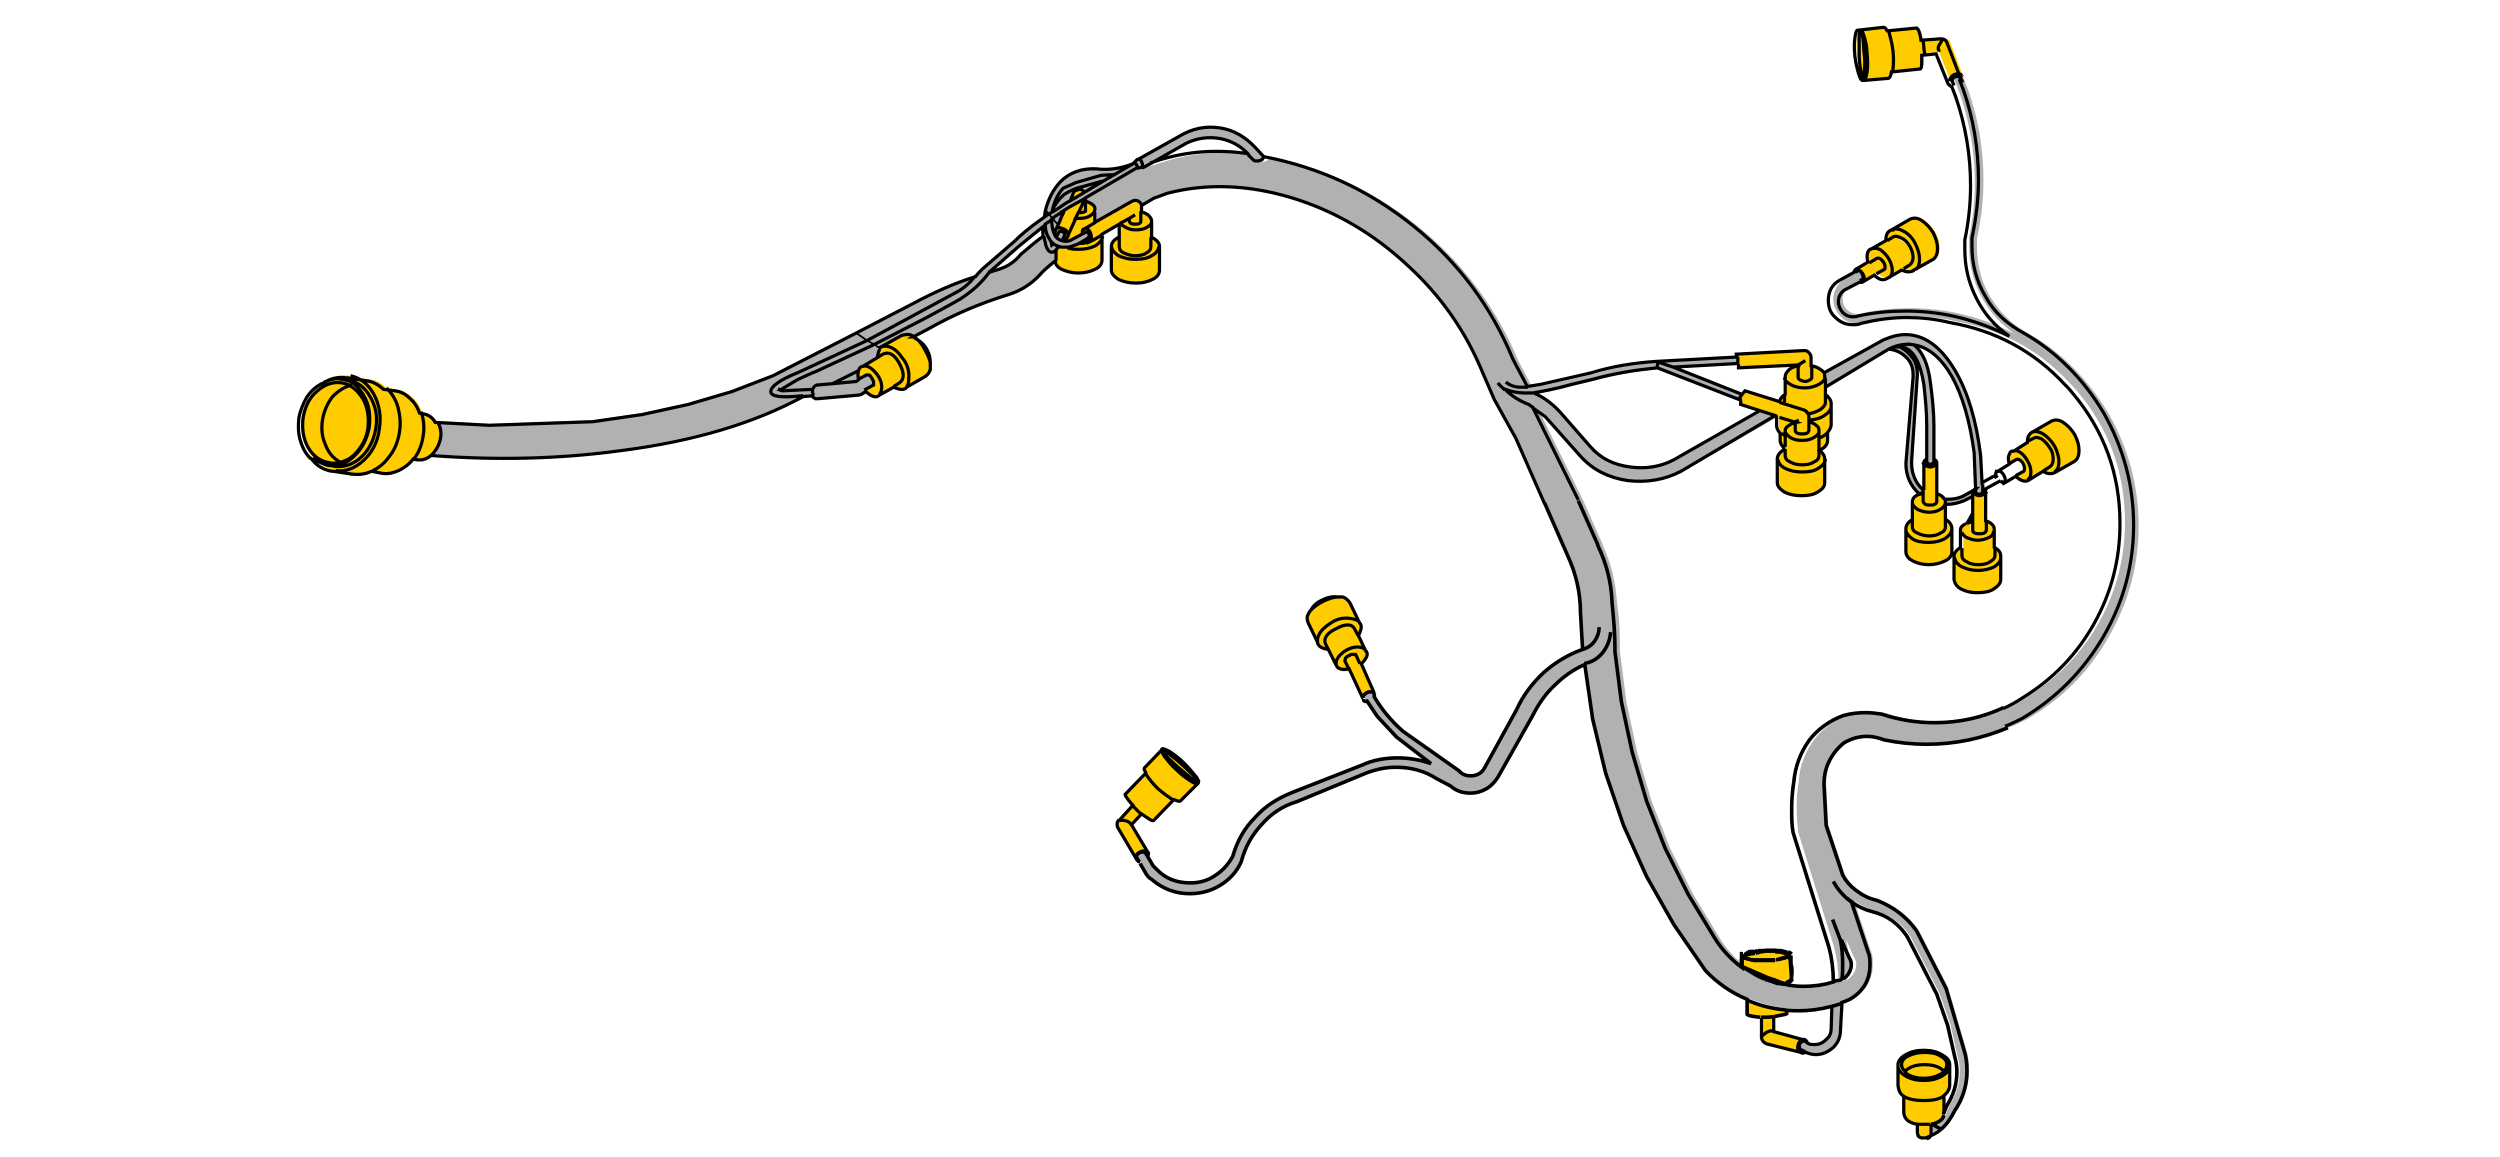 <?xml version="1.0" encoding="utf-8"?>
<!-- Generator: Adobe Illustrator 24.1.2, SVG Export Plug-In . SVG Version: 6.00 Build 0)  -->
<svg version="1.1" id="Ebene_1" xmlns="http://www.w3.org/2000/svg" xmlns:xlink="http://www.w3.org/1999/xlink" x="0px" y="0px"
	 viewBox="0 0 348 161" style="enable-background:new 0 0 348 161;" xml:space="preserve">
<style type="text/css">
	.st0{fill:#B1B1B1;}
	.st1{fill:#FFCC00;}
	.st2{fill:none;stroke:#000000;stroke-width:0.45;stroke-miterlimit:5;}
	.st3{fill:none;stroke:#000000;stroke-width:0.5;stroke-miterlimit:5;}
	.st4{fill:none;stroke:#000000;stroke-width:0.25;stroke-miterlimit:5;}
	.st5{fill:none;stroke:#000000;stroke-width:0.2;stroke-miterlimit:5;}
</style>
<path class="st0" d="M166.7,108.5c0.1,0.1,0.1,0.2,0.1,0.4v0C166.9,108.8,166.9,108.6,166.7,108.5 M159.3,118.4
	c-0.2,0-0.5,0-0.7,0.1c-0.2,0.1-0.4,0.3-0.5,0.5c-0.1,0.2-0.1,0.4,0,0.5c0,0,0,0,0,0c0.1,0.2,0.3,0.3,0.5,0.4l-0.3-0.5
	c-0.2-0.3-0.1-0.6,0.3-0.8c0.2-0.1,0.4-0.1,0.5-0.1c0.2,0,0.3,0.1,0.4,0.2l0.3,0.5c0.1-0.2,0.1-0.4,0-0.5c0-0.1-0.1-0.1-0.1-0.1
	C159.6,118.5,159.5,118.4,159.3,118.4 M182.5,84.9c0.4-0.4,0.9-0.8,1.7-1.2c0.8-0.4,1.5-0.6,2.1-0.6c-0.7-0.1-1.4,0-2.2,0.4
	C183.3,83.9,182.8,84.3,182.5,84.9 M191.2,96.4L191.2,96.4L191.2,96.4C191.3,96.4,191.2,96.4,191.2,96.4 M268.3,158.3
	c-0.1,0-0.2,0.1-0.3,0.1h0L268.3,158.3 M268.6,158.1l-0.1,0.2l-0.1,0.1c0.7-0.3,1.3-0.6,1.9-1.1l-1.4-0.8h0v1.1l0,0.3L268.6,158.1
	 M256.4,139.7c-0.5,0.2-0.9,0.3-1.4,0.4l-0.1,3.1c0,0.6-0.2,1.1-0.7,1.6c-0.4,0.5-0.9,0.7-1.6,0.7c-0.4,0-0.7-0.1-1-0.2
	c-0.2-0.1-0.4-0.2-0.5-0.3c-0.3,0-0.6,0.2-0.7,0.5c-0.1,0.4,0,0.7,0.4,0.8c0.1,0.1,0.2,0.1,0.4,0.2c0,0,0.1,0,0.1,0
	c0.5,0.2,0.9,0.3,1.4,0.3c0.9,0,1.8-0.3,2.4-1c0.7-0.7,1-1.5,1-2.5v0L256.4,139.7 M248.6,136.8c0.1,0,0.1,0,0.1,0
	c0.4-0.1,0.6-0.3,0.6-0.5L248.6,136.8 M247.8,136.9L247.8,136.9l-0.1,0L247.8,136.9L247.8,136.9 M248.6,136.8l-0.3,0.1
	c0.2,0,0.3-0.1,0.4-0.1C248.7,136.9,248.7,136.8,248.6,136.8 M248.2,137L248.2,137h0.1H248.2 M248.3,137L248.3,137l-0.5-0.1l0,0h0.1
	C248,137,248.2,137,248.3,137 M245.9,136.3C245.9,136.4,246,136.4,245.9,136.3c0.5,0.2,1,0.4,1.5,0.5c0.1,0,0.2,0,0.3,0h0h0.1
	l-3.7-1.5l1.7,0.9C245.8,136.3,245.8,136.3,245.9,136.3 M246.7,132.4c-0.2,0-0.3,0-0.5,0h0.7L246.7,132.4 M245.8,132.4h-0.3
	l-0.4,0.1C245.3,132.5,245.6,132.4,245.8,132.4 M245.8,132.4L245.8,132.4l-0.3,0L245.8,132.4c0.2,0,0.3,0,0.5,0L245.8,132.4
	 M245.8,132.4L245.8,132.4l-0.3,0L245.8,132.4 M245.7,132.4l0.5,0h-1.5L245.7,132.4 M246.2,132.3l-0.5,0h0.1h0l0.6,0H246.2
	 M247.4,132.4c-0.2,0-0.4,0-0.7,0l0.3,0h0.1h0.5L247.4,132.4 M247.2,132.3l-0.1,0l-0.5,0H247.2 M246.5,132.3l0.2,0
	c0.2,0,0.5,0,0.7,0l-0.2,0H246.5 M246.4,132.3L246.4,132.3l0.6,0c-0.4,0-0.8,0-1.2,0c-0.4,0-0.8,0-1.1,0h1.5H246.4L246.4,132.3
	 M246.5,132.3L246.5,132.3L246.5,132.3l-0.7,0l0.5,0c0.2,0,0.3,0,0.5,0L246.5,132.3 M249,132.8L249,132.8l0.3,0.1L249,132.8
	 M248.7,132.7l0.3,0.1v0h-0.1L248.7,132.7 M247.5,132.4L247.5,132.4l-0.1,0L247.5,132.4 M247.6,132.4L247.6,132.4h-0.5l1,0.1
	L247.6,132.4 M248.1,132.5L248.1,132.5L248.1,132.5L248.1,132.5 M248.1,132.6L248.1,132.6h0.1l0.1,0h0l0.3,0.1l0.2,0l-0.9-0.3H248
	c0,0-0.1,0-0.1,0L248.1,132.6L248.1,132.6L248.1,132.6 M247.7,132.3L247.7,132.3l0.1,0.1c0,0,0.1,0,0.1,0h0.1l0.9,0.3h0.1l0.3,0.1
	c0-0.1-0.2-0.2-0.5-0.3c-0.2-0.1-0.4-0.1-0.6-0.1C248.1,132.4,247.9,132.3,247.7,132.3 M244,135.4l-1.6-0.9c0.5,0.3,1,0.6,1.5,0.9
	c0.6,0.4,1.2,0.7,1.8,0.9L244,135.4 M242.4,133.1L242.4,133.1L242.4,133.1L242.4,133.1 M242.4,133.1
	C242.4,133,242.4,133,242.4,133.1v-0.5C242.4,132.8,242.4,133,242.4,133.1L242.4,133.1 M244.1,132.4c-0.3,0-0.5,0.1-0.7,0.1l0.9,0
	l0.4-0.2C244.4,132.4,244.2,132.4,244.1,132.4 M243,132.9c0.2,0,0.4,0,0.5,0l0.8-0.1l0.7-0.2l0.4-0.1l-1.3,0.1L243,132.9
	 M243.3,132.5c-0.1,0.1-0.2,0.2-0.3,0.3l1.2-0.4L243.3,132.5L243.3,132.5 M243,132.9c0.1-0.2,0.2-0.3,0.3-0.3l-0.9,0.5L243,132.9
	L243,132.9 M243.5,132.8C243.5,132.8,243.6,132.8,243.5,132.8l0.8-0.1L243.5,132.8 M244.7,132.3
	C244.6,132.3,244.6,132.3,244.7,132.3l-0.5,0.2l1.3-0.1l0.2,0L244.7,132.3 M256.6,134c0,0.7,0,1.4-0.1,2.2c0.2-0.2,0.5-0.4,0.6-0.6
	c0.4-0.4,0.5-0.9,0.5-1.4c0-0.4-0.1-0.7-0.3-1l-1.1-2.5C256.5,131.9,256.6,132.9,256.6,134 M127.4,47c0.5,0.3,0.9,0.9,1.3,1.6
	c0.4,0.7,0.7,1.3,0.8,1.9c0-0.7-0.2-1.3-0.5-2C128.6,47.8,128.1,47.3,127.4,47 M119.1,53.1l0.4-0.3c-0.1-0.5-0.1-0.9,0-1.2l-3.6,1.8
	L119.1,53.1 M135.1,39.2c0.1-0.1,0.3-0.4,0.7-0.8c-2.9,0.9-5.7,2.2-8.6,3.7l-8.1,4.2l1.6,1.1l12.4-6.7
	C133.7,40.4,134.4,39.9,135.1,39.2 M108.6,54.3l0.3,0.1l4.2-0.2c0,0,0,0,0,0v0.4l0.1,0.3l0,0.1l0.1,0.2l0.3,0.2l0.3,0l5.7-0.5
	l0.4-0.1l0.6-0.4l1.1-0.6l0.2-0.1l0-0.2l0-0.3l-0.2-0.4l-0.2-0.3l-0.2-0.2l-0.2,0h-0.2l-1.1,0.6l-0.4,0.3l-3.2,0.3l-2.3,0.2
	c-0.3,0.1-0.5,0.3-0.5,0.6l-4.2,0.2L108.6,54.3l-0.3,0L108.6,54.3c1.5-0.9,2.3-1.4,2.5-1.5c0.9-0.5,1.8-0.9,2.5-1.1l8-3.7l-0.9-0.5
	l-9.7,4.5c-2.5,1-3.7,1.9-3.7,2.6c0,0.7,1.4,0.9,4.3,0.6h0.2l1.3-0.1l0-0.1l-0.1-0.3v-0.4c0,0,0,0,0,0c0.1-0.3,0.3-0.5,0.5-0.6
	l2.3-0.2l3.6-1.8c0.1-0.3,0.2-0.5,0.5-0.6h0.1l2-1.2c0.1-0.5,0.2-1,0.4-1.2l-0.9-0.6l-8,3.7c-0.8,0.3-1.6,0.7-2.5,1.1
	C110.9,52.9,110.1,53.4,108.6,54.3 M146.5,34c-0.1-0.1-0.2-0.2-0.2-0.2l0.1,0.4L146.5,34 M147,33.1l0.1-0.2c0,0-0.1-0.1-0.1-0.1
	V33.1L147,33.1 M147.8,32.2l-0.1,0l-0.2,0l-0.1,0.1l-0.3,0.6l-0.1,0.2c0.2,0.2,0.5,0.4,0.7,0.4l0,0l0.2-0.3l0.2-0.5
	C148.2,32.4,148.1,32.3,147.8,32.2 M145.6,34.2c-0.2-0.5-0.3-0.9-0.3-1.3c-0.6,0.4-1.7,1.3-3.1,2.5c-0.8,1-1.8,1.7-3.1,2.1l-1.3,0.4
	c-0.9,1.4-2.3,2.6-4,3.7c-1,0.6-2.7,1.6-4.9,2.7l-7.2,3.7l0.9,0.6c0.1-0.1,0.2-0.2,0.3-0.2c0.1,0,0.1-0.1,0.2-0.1l2.7-1.5
	c0.4-0.2,0.8-0.2,1.2-0.1c0.1,0.1,0.2,0.1,0.4,0.2l2.1-1.1c3.6-2,7.3-3.5,11.2-4.8c1.6-0.5,3.1-1.4,4.3-2.7c0.5-0.5,1.2-1.2,2.2-2
	l0-1.5C146.4,35.4,145.9,35.1,145.6,34.2 M145.4,31.3C145.3,31.3,145.3,31.3,145.4,31.3c-0.2,0.6-0.2,1.1-0.1,1.6
	c0.1,0.4,0.2,0.9,0.3,1.3c0.3,0.9,0.8,1.2,1.4,0.6c0.1-0.1,0.3-0.3,0.4-0.5c-0.3-0.1-0.6-0.2-0.8-0.4l-0.1,0.1l-0.1-0.4
	c-0.1-0.1-0.2-0.3-0.3-0.4C145.6,32.8,145.4,32.1,145.4,31.3 M145.6,29.3c-0.1,0.2-0.1,0.5-0.1,0.8c0.2-0.1,0.3-0.2,0.5-0.4
	L145.6,29.3 M147.3,31.3l-0.8-0.9c-0.1,0.1-0.2,0.1-0.3,0.2c-0.1,0.7,0,1.3,0.3,1.8c0.1,0.3,0.2,0.5,0.4,0.7l0-0.3
	c-0.2-0.2-0.2-0.4-0.1-0.6l0-0.1L147.3,31.3 M147.9,29.6v0.5l0.2-0.4L147.9,29.6 M146.5,30.4l-0.5-0.6c-0.2,0.1-0.4,0.2-0.5,0.4
	c-0.3,0.2-0.5,0.3-0.7,0.5c-1.5,1-2.6,2-3.5,2.9l-4.4,3.8c-0.4,0.4-0.8,0.8-1,1.1c-0.4,0.4-0.6,0.7-0.7,0.8c-0.7,0.7-1.4,1.2-2,1.5
	l-12.4,6.7l0.9,0.5l7.2-3.7c2.2-1.2,3.9-2.1,4.9-2.7c1.7-1.1,3-2.3,4-3.7c0-0.1,0-0.1,0.1-0.1l4-3.5c2.1-1.7,3.3-2.7,3.5-2.8h0
	c0,0,0-0.1,0.1-0.1c0.3-0.2,0.6-0.4,0.9-0.6C146.4,30.5,146.4,30.5,146.5,30.4 M68.3,59l-7.5-0.4c0.4,0.7,0.6,1.5,0.4,2.4
	c-0.2,0.9-0.5,1.7-1.2,2.2c9,0.8,17.9,0.5,26.6-0.7c10.1-1.4,18.5-3.9,25.2-7.5h-0.2c-2.9,0.3-4.3,0.1-4.3-0.6
	c0-0.7,1.2-1.6,3.7-2.6l9.7-4.5l-1.6-1.1l-11.5,5.9l-5.7,2.2l-6.1,1.8l-6.4,1.4l-6.9,1L68.3,59 M278.7,67.1l0.1,0.1h0L278.7,67.1
	 M282.8,60.1L282.8,60.1l0.2-0.1C283,60.1,282.9,60.1,282.8,60.1 M274.6,68.5L274.6,68.5c0-0.2,0.1-0.3,0.2-0.4l-1.6,0.9
	c-0.7,0.3-1.4,0.4-2.1,0.4h-0.4c0.1,0.1,0.1,0.2,0.1,0.4v0.4h0.3c0.8,0,1.6-0.2,2.3-0.5l1.2-0.6V68.5 M266.2,49.8
	c-0.5-0.7-1.1-1.2-1.8-1.6l-0.5,0l-0.9,0.3c0.9,0,1.7,0.4,2.4,1.1c0.6,0.7,1,1.5,1,2.4v0.4l-1,12c0,1.7,0.6,3.1,1.9,4.3
	c0.2-0.1,0.3-0.1,0.5-0.1v-0.4c-1.1-1-1.6-2.3-1.6-3.7v-0.4l0.8-12C266.8,51.3,266.6,50.5,266.2,49.8 M266.4,48L266.4,48
	c-1.2-0.2-2.3,0-3.5,0.6l0.9-0.3l0.5,0h0.5c1.5,0.3,2.5,2.1,3,5.2c0.2,1.9,0.4,3.8,0.4,5.8l0,4.6l0,0.5l0.5,0.3l0.5-0.3v-0.5l0-4.6
	c0-1.9-0.2-3.9-0.5-6.1C268.4,50.7,267.6,48.9,266.4,48 M254.1,52.4v0.2v1.3l8.8-5.3c1.2-0.6,2.3-0.8,3.4-0.6h0
	c2,0.3,3.8,1.8,5.3,4.4c1.5,2.7,2.5,6.2,3.1,10.6l0.2,5v0v0.5c0.1,0.2,0.3,0.3,0.5,0.3c0.2,0,0.4-0.1,0.5-0.3V68v-0.6l-0.2-3.8
	c-0.6-4.9-1.8-8.9-3.6-11.9c-1.8-3.1-3.9-4.7-6.4-4.9c-1.2-0.1-2.3,0.1-3.5,0.7l-8.3,4.6C254,52.1,254.1,52.3,254.1,52.4
	 M242.2,55.3l0.3-0.4l-9.6-3.8l-2.1-0.7l-0.1,0.5l0,0.3h0l11.6,4.5L242.2,55.3 M258.5,37.6L258.5,37.6L258.5,37.6L258.5,37.6
	 M258.9,37.6c-0.2-0.1-0.3-0.1-0.4-0.1l0,0c-0.1,0.1-0.2,0.2-0.2,0.4l0.3-0.2c0.2-0.1,0.4,0,0.6,0.4c0.2,0.4,0.2,0.7,0,0.8l-0.3,0.2
	c0.2,0.1,0.3,0.1,0.4,0h0c0.1-0.1,0.2-0.2,0.1-0.5c0-0.2-0.1-0.4-0.2-0.6C259.2,37.9,259.1,37.7,258.9,37.6 M263.4,32L263.4,32
	l0.2-0.1C263.5,32,263.4,32,263.4,32 M273.2,10.7L273.2,10.7c0-0.1-0.1-0.1-0.1-0.1L273.2,10.7 M272.7,10.3c-0.2-0.1-0.5,0-0.7,0.1
	c-0.2,0.1-0.4,0.2-0.5,0.5c-0.1,0.1-0.1,0.3-0.1,0.4c0,0,0,0.1,0.1,0.2c0.1,0.2,0.2,0.3,0.5,0.4l-0.2-0.5c-0.1-0.1,0-0.3,0-0.4
	c0.1-0.2,0.2-0.3,0.4-0.3c0.2-0.1,0.4-0.1,0.5,0s0.3,0.2,0.3,0.3l0.2,0.5c0.1-0.2,0.2-0.3,0.1-0.5l0,0l-0.1-0.1v0
	C273,10.4,272.9,10.4,272.7,10.3 M263.7,9.7h-0.2v0L263.7,9.7 M209.5,54.3c0.9,0.9,2,1.6,3.3,2.1l0.7,0.5l1.7,1.2l4.9,5.5
	c1.7,1.9,3.9,3,6.6,3.4c2.6,0.3,5-0.1,7.4-1.3l13.4-7.7l-2.2-0.7L233,64c-1.9,1-4,1.3-6.1,1c-2.3-0.3-4.1-1.2-5.5-2.8l-4.2-4.8
	c-1.1-1.2-2.3-2.1-3.7-2.7c-0.2,0-0.3,0-0.5,0l-0.7,0C211.3,54.8,210.3,54.6,209.5,54.3 M148.3,34.5c0.1,0,0.2,0,0.3,0
	c0.2,0,0.4-0.1,0.7-0.2L150,34l1.2-0.7l0.4-0.3l0,0v-0.3l0-0.2l-0.2-0.2l-0.1,0l-0.1,0l-0.4,0.2l-1.5,0.8c-0.3,0.2-0.6,0.3-1,0.3
	l-0.5-0.1l0,0c-0.3-0.1-0.5-0.2-0.7-0.4h0c-0.2-0.2-0.3-0.4-0.4-0.7c-0.2-0.5-0.3-1.1-0.3-1.8c-0.3,0.2-0.6,0.4-0.9,0.6
	c0,0.9,0.2,1.5,0.6,2.1c0.1,0.2,0.2,0.3,0.3,0.4c0.1,0.1,0.1,0.1,0.2,0.2c0.2,0.2,0.5,0.3,0.8,0.4c0.2,0.1,0.3,0.1,0.5,0.1
	L148.3,34.5 M148,29.7l0.1-0.4c-0.5,0.3-1.1,0.7-1.6,1.1l0.8,0.9l0.5-1.2v-0.5L148,29.7 M148.9,27.9l0.4-1c0.1-0.3,0.4-0.5,0.7-0.5
	c0.3-0.1,0.6,0,0.8,0.3l2.7-1.6l-2.9,0.8c-0.9,0.2-1.7,0.6-2.5,1.1c-0.7,0.6-1.2,1.3-1.6,2.1c0,0.1,0,0.2,0,0.2
	c0.6-0.4,1.2-0.8,2-1.3L148.9,27.9 M155.3,24.2l-2,0.1l-3.5,1l-1.8,0.8c-0.7,0.8-1.2,1.8-1.5,3c0.4-0.8,0.9-1.5,1.6-2.1
	c0.7-0.5,1.6-0.9,2.5-1.1l2.9-0.8L155.3,24.2 M153.3,24.4l2-0.1l2.6-1.5c-1.7,0.6-3.4,0.9-5.1,0.7c-2-0.1-3.7,0.5-5,1.8
	c-1.1,1.1-1.8,2.4-2.1,4.1l0.4,0.5c0.2-0.1,0.3-0.2,0.5-0.4c0-0.1,0-0.1,0-0.2c0.3-1.2,0.8-2.3,1.5-3l1.8-0.8L153.3,24.4
	 M158.4,22.2L158.4,22.2l0.4,0.2l0.1,0.2c0.2,0.4,0.2,0.6,0,0.8l1.1-0.6l5.1-2.9c1.5-0.7,3.1-0.9,4.7-0.6c1.5,0.3,2.8,1,3.9,2.2
	c0,0.1,0,0.1,0,0.1c0,0,0,0,0,0l0.7,0.7l0.2,0.1h0.5l0.3-0.1l0.2-0.1l0.2-0.3l-0.1-0.1l-1.1-1.2c-1.4-1.6-3.1-2.5-5-2.8
	c-2-0.3-3.9,0.1-5.7,1.2L158.4,22.2 M159,23.4L159,23.4l-0.6,0.1l-7.2,4.2V28c0.9,0.2,1.3,0.6,1.4,1.2v0c0,0.1,0,0.1,0,0.2l0,1.5
	l5.1-2.9c0.2-0.1,0.3-0.1,0.5-0.1c0.2,0,0.5,0.1,0.6,0.3c0.1,0.1,0.2,0.3,0.2,0.4l1.7-1l1.9-0.7c5.4-1.4,11.2-1.2,17.2,0.6
	c6,1.8,11.4,5,16.3,9.5c4.6,4.3,8.1,9.3,10.4,14.9l1.6,3.7l3,5.4l4,9.1l3.2,7.3c1.2,2.5,1.8,5.2,1.8,8l0.3,5.1
	c0.7-0.2,1.3-0.6,1.7-1.2c0.4-0.6,0.6-1.2,0.6-1.9c0,0.7-0.2,1.3-0.6,1.9c-0.4,0.5-1,0.9-1.7,1.2v0c-2,0.7-3.9,1.8-5.4,3.2
	c-1.6,1.5-2.9,3.2-3.8,5.2l-4.4,8c-0.5,0.8-1.1,1.2-2,1.2c-0.6,0-1.2-0.2-1.6-0.7l-7.8-5.5c-1.7-1.5-3-3.1-4-4.8l0-0.5
	c0,0,0-0.1,0-0.1h0l0,0c0,0-0.1-0.1-0.3-0.1c-0.2,0-0.4,0-0.6,0.1c-0.2,0.1-0.4,0.3-0.5,0.4c-0.1,0.1-0.1,0.2,0,0.4c0,0,0,0.1,0,0.1
	c0.1,0.2,0.3,0.3,0.5,0.2l1.4,2.1l2.7,2.9l4.8,3.7c-1.5-0.5-3-0.8-4.6-0.8c-1.8,0-3.5,0.3-5,1l-9.7,3.8c-2,0.7-3.8,1.9-5.2,3.5
	c-1.5,1.6-2.5,3.4-3.1,5.4c-0.5,1.1-1.4,2-2.5,2.7c-1.1,0.7-2.2,1-3.4,1c-1.9,0-3.4-0.6-4.7-1.9l-0.5-0.5l-0.7-1.2l-0.3-0.5
	c-0.1-0.1-0.2-0.2-0.4-0.2c-0.2,0-0.3,0-0.5,0.1c-0.4,0.2-0.5,0.5-0.3,0.8l0.3,0.5l0.7,1.2c0.2,0.4,0.5,0.8,0.9,1
	c1.5,1.3,3.2,2,5.3,2c1.5,0,2.9-0.4,4.3-1.2c1.3-0.8,2.2-1.9,2.9-3.3c0.5-2,1.4-3.7,2.8-5.1c1.3-1.5,3-2.6,4.9-3.2l9.7-4
	c1.3-0.5,2.7-0.8,4.1-0.8c2.1,0,4,0.5,5.7,1.6l1.9,1c0.8,0.7,1.7,1,2.8,1c0.8,0,1.5-0.2,2.2-0.6c0.6-0.4,1.2-0.9,1.6-1.6l4.8-8.5
	c0.8-1.6,1.8-3.1,3.1-4.3c1.2-1.2,2.7-2.2,4.2-2.9c0.1,0,0.2-0.1,0.3-0.1c1-0.2,1.8-0.8,2.4-1.6c0.6-0.8,0.9-1.7,1-2.7
	c0,1-0.4,1.9-1,2.7c-0.6,0.8-1.4,1.4-2.4,1.6c-0.1,0.1-0.2,0.1-0.3,0.1l1.1,7.6l1.8,7.5l2.5,7.3l3.2,7.1l3.8,6.7l4.4,6.4
	c1.6,1.7,3.6,3.1,5.8,4c0.1,0,0.1,0.1,0.2,0.1c1.7,0.7,3.5,1.2,5.4,1.4c0.6,0.1,1.2,0.1,1.8,0.1c1.5,0,3-0.2,4.5-0.6
	c0.5-0.1,1-0.3,1.4-0.4c0.5-0.2,0.9-0.3,1.3-0.5c0.9-0.5,1.5-1.1,2.1-2c0.5-0.9,0.7-1.8,0.7-2.8c0-0.4,0-0.9-0.1-1.3l-2.5-7.5
	c-0.1-0.1-0.2-0.1-0.3-0.2c-0.9-0.7-1.7-1.6-2.3-2.7c0.6,1.1,1.3,2,2.3,2.7c0.1,0.1,0.2,0.2,0.3,0.2c0.9,0.6,1.9,1.1,2.9,1.4
	c2.1,0.5,3.7,1.7,4.9,3.5l4.1,8l1.5,4.3l1,4.4c0.2,0.7,0.3,1.4,0.3,2.1c0,1.7-0.5,3.3-1.4,4.7l-0.5,1.2c0,0.2-0.1,0.5-0.3,0.6
	c-0.3,0.4-0.8,0.6-1.5,0.7l1.4,0.8c0.8-0.7,1.4-1.6,1.9-2.6c1.1-1.7,1.7-3.5,1.7-5.5c0-1-0.1-2-0.4-2.9l-2.5-8.6l-4.1-8
	c-1.4-2-3.3-3.4-5.6-4.3c-1.1-0.2-2-0.7-2.9-1.4c-0.8-0.6-1.4-1.3-1.8-2.1l-2.3-6.9l-0.3-5.7c0-1.1,0.2-2.2,0.7-3.2
	c0.5-1,1.2-1.9,2.1-2.6c1-0.6,2.1-0.9,3.2-0.9c0.8,0,1.6,0.2,2.4,0.5c2,0.4,3.9,0.6,5.9,0.6c4,0,7.7-0.8,11.3-2.3
	c0.8-0.3,1.6-0.7,2.4-1.1c4.8-2.8,8.6-6.6,11.3-11.4c2.8-4.8,4.2-10,4.2-15.5c0-5.5-1.4-10.7-4.1-15.5c-1.4-2.4-3.1-4.6-5-6.5
	c-1.9-1.9-3.9-3.5-6.3-4.8c-2.2-1.2-3.9-2.9-5.2-5c-1.3-2.1-1.9-4.5-1.9-7c0-0.5,0-1,0-1.2c0.6-2.7,0.9-5.4,0.9-8.1
	c0-4.3-0.7-8.5-2.1-12.5l-0.5-1.3l-0.2-0.5c-0.1-0.2-0.2-0.3-0.3-0.3s-0.3,0-0.5,0c-0.2,0.1-0.3,0.2-0.4,0.3c-0.1,0.2-0.1,0.3,0,0.4
	l0.2,0.5l0.5,1.3c1.4,4.1,2.1,8.2,2.1,12.4c0,2.7-0.3,5.2-0.8,7.6l0,1.3c0,2.4,0.5,4.6,1.6,6.8c1.1,2.1,2.7,3.9,4.6,5.3
	c-4.5-2.3-9.3-3.5-14.4-3.5c-2.3,0-4.5,0.2-6.7,0.7c-0.2,0.1-0.5,0.1-0.7,0.1c-0.5,0-1-0.2-1.4-0.6c-0.4-0.4-0.6-0.9-0.6-1.5
	c0-0.7,0.3-1.2,0.8-1.6l2.1-1.1l0.3-0.2c0.2-0.1,0.2-0.4,0-0.8c-0.2-0.4-0.4-0.5-0.6-0.4l-0.3,0.2l-2,1.1c-1,0.7-1.6,1.6-1.6,2.8
	c0,0.9,0.3,1.7,1,2.4c0.6,0.7,1.4,1,2.4,1c0.4,0,0.8-0.1,1.2-0.2c2-0.5,4.1-0.8,6.3-0.8c2,0,4,0.2,6,0.7c6.3,1.1,11.6,3.9,15.9,8.5
	c0.4,0.4,0.7,0.8,1.1,1.2c4.5,5.3,6.7,11.4,6.7,18.3c0,4.9-1.2,9.6-3.6,13.9c-2.4,4.3-5.7,7.7-9.9,10.3c-0.9,0.5-1.8,1-2.7,1.5
	c-3,1.4-6.2,2.1-9.6,2.1c-2.5,0-5-0.4-7.4-1.2c-0.7-0.2-1.4-0.2-2.2-0.2c-1,0-2,0.1-3.1,0.4c-2,0.7-3.6,1.9-4.8,3.5
	c-1.2,1.7-2,3.6-2.1,5.7c-0.2,1.2-0.3,2.4-0.3,3.7c0,1.2,0.1,2.4,0.2,3.4l5,16c0.4,1.5,0.6,3.1,0.6,4.8c0.2-0.1,0.5-0.2,0.7-0.2
	c0.2,0,0.5-0.1,0.6-0.2c0.1-0.8,0.1-1.6,0.1-2.2c0-1.1-0.1-2.1-0.3-3.2l-1.1-2.9l1.1,2.9l1.1,2.5c0.2,0.3,0.3,0.6,0.3,1
	c0,0.5-0.2,1-0.5,1.4c-0.2,0.2-0.4,0.4-0.6,0.6c-0.2,0.1-0.4,0.2-0.6,0.2c-0.2,0.1-0.5,0.1-0.7,0.2c-1.3,0.4-2.7,0.6-4.2,0.6
	c-0.9,0-1.8-0.1-2.7-0.2c-0.2,0-0.3-0.1-0.4-0.1h-0.1h0l-0.1,0h0c-0.1,0-0.2,0-0.3,0c-0.5-0.2-0.9-0.3-1.4-0.5c0,0-0.1,0-0.1,0
	c-0.1,0-0.1,0-0.2,0c-0.6-0.2-1.2-0.5-1.8-0.9c-0.5-0.3-1-0.6-1.5-0.9c-1.5-1.1-2.8-2.5-3.8-4.1l-3.7-6.1l-3.2-6.4l-2.6-6.6l-2-6.8
	l-1.5-7l-0.9-7v-0.5c0-2.1-0.1-4.2-0.4-6.3c-0.2-2.8-0.8-5.5-2-8v-0.1l-2.7-6.1l-6.3-12.8l-0.7-0.5c-1.2-0.5-2.3-1.3-3.3-2.1
	c-0.3-0.3-0.7-0.6-1-1c0.3,0.4,0.6,0.7,1,1c0.9,0.3,1.8,0.5,2.7,0.5l0.7,0c0.1,0,0.3,0,0.5,0c1.1-0.2,2.9-0.5,5.4-1.2l2.9-0.7
	c2.9-0.8,5.9-1.3,9-1.6l0-0.3l0.1-0.5l2.1,0.7l9-0.5l0-0.9l-11.1,0.6c-3.3,0.2-6.3,0.7-9.2,1.6l-7,1.6l-1.9,0.3l-0.4,0
	c-0.1,0-0.3,0-0.6,0c-0.8,0-1.4-0.2-2.1-0.7c0.6,0.5,1.3,0.7,2.1,0.7c0.3,0,0.5,0,0.6,0l0.4,0l-2-3.8c-3-7.3-7.7-13.5-13.8-18.5
	c-6.2-5-13.1-8.3-20.9-9.7l0.1,0.1l-0.2,0.3l-0.2,0.1l-0.3,0.1h-0.5l-0.2-0.1l-0.7-0.7c0,0,0,0,0,0c0,0,0-0.1,0-0.1
	c-4.8-0.7-9.3-0.3-13.7,1.3L159,23.4 M158.1,22.7l0.1,0.1l0.2,0.3v0.3l-0.1,0l0.6-0.1h0c0.2-0.2,0.2-0.4,0-0.8l-0.1-0.2l-0.4-0.2h0
	l-0.1,0l-0.5,0.5H158.1L158.1,22.7 M157.9,22.7L157.9,22.7l-2.6,1.5l-1.7,1l-2.7,1.6l-2,1.2l-0.4,0.2c-0.8,0.5-1.4,1-2,1.3
	c-0.2,0.1-0.4,0.2-0.5,0.4l0.5,0.6c0.5-0.4,1.1-0.7,1.6-1.1c0.3-0.2,0.5-0.3,0.8-0.5l2-1.1l0.1-0.1l7.2-4.2l0.1,0v-0.3l-0.2-0.3
	l-0.1-0.1l-0.1,0L157.9,22.7z"/>
<path class="st1" d="M155.7,114.2C155.7,114.2,155.6,114.2,155.7,114.2c-0.2,0.2-0.3,0.3-0.3,0.5c0,0.2,0,0.4,0.1,0.5l2.6,4.4
	c-0.1-0.2-0.1-0.4,0-0.5c0.1-0.2,0.3-0.4,0.5-0.5c0.2-0.1,0.4-0.2,0.7-0.1c0.2,0,0.3,0.1,0.4,0.2l-2.2-3.7l-0.1-0.2
	c-0.1-0.2-0.4-0.4-0.9-0.5C156.2,114.2,155.9,114.2,155.7,114.2 M158.2,112.7c-0.2-0.2-0.5-0.5-0.7-0.7l-1.9,2.1c0.2,0,0.5,0,0.8,0
	c0.5,0.1,0.8,0.2,0.9,0.5l0.1,0.2l1.4-1.5C158.7,113.2,158.5,113,158.2,112.7 M159.6,107.9c-0.1-0.1-0.2-0.2-0.2-0.3l-2.9,3
	c0,0.2,0.2,0.4,0.5,0.8c0.2,0.2,0.4,0.4,0.6,0.7c0.2,0.2,0.4,0.4,0.7,0.7c0.2,0.2,0.4,0.4,0.6,0.6c0.3,0.3,0.6,0.5,0.9,0.6
	c0.4,0.3,0.7,0.4,0.8,0.3l2.8-2.9c-0.1,0-0.1-0.1-0.2-0.1c-0.6-0.4-1.3-0.9-2-1.5C160.6,109.1,160,108.4,159.6,107.9 M162.4,105.3
	c0.5,0.5,1,1,1.7,1.6c0.7,0.6,1.3,1.1,1.8,1.5s0.8,0.5,0.9,0.5c0-0.1-0.1-0.2-0.1-0.4c-0.3-0.4-1-1.1-2.1-2.1
	c-0.7-0.6-1.3-1.1-1.8-1.5c-0.5-0.4-0.8-0.5-0.9-0.5C161.8,104.5,162,104.8,162.4,105.3 M163.7,107.2c-0.7-0.7-1.2-1.3-1.6-1.8
	c-0.3-0.5-0.5-0.9-0.4-1l-2.4,2.5c-0.1,0.1,0,0.3,0.2,0.7c0,0.1,0.1,0.2,0.2,0.3c0.4,0.6,0.9,1.2,1.6,1.9c0.7,0.6,1.4,1.1,2,1.5
	c0.1,0.1,0.1,0.1,0.2,0.1c0.5,0.3,0.8,0.4,0.9,0.2l2.5-2.5c-0.2,0.1-0.5,0-1.1-0.4C165.1,108.4,164.4,107.8,163.7,107.2
	 M166.4,107.9c-0.4-0.5-0.9-1.2-1.6-1.8c-0.7-0.7-1.4-1.2-2-1.6c-0.6-0.4-0.9-0.5-1.1-0.3c0,0,0,0,0,0.1c-0.1,0.2,0.1,0.5,0.4,1
	c0.4,0.5,0.9,1.2,1.6,1.8c0.7,0.7,1.4,1.2,2,1.6c0.5,0.3,0.9,0.5,1.1,0.4v0c0-0.1,0-0.1,0-0.2c-0.1,0-0.4-0.1-0.9-0.5
	s-1.1-0.9-1.8-1.5c-0.7-0.6-1.2-1.1-1.7-1.6c-0.4-0.5-0.6-0.8-0.5-0.8c0.1-0.1,0.4,0.1,0.9,0.5c0.5,0.4,1.2,0.9,1.8,1.5
	c1.1,1,1.8,1.7,2.1,2.1C166.6,108.3,166.5,108.2,166.4,107.9 M188.5,91.1h-0.3l-0.6,0.3l-0.2,0.2l-0.1,0.4l0.6,1.2l1.9,4.1
	c0-0.1,0-0.2,0-0.4c0.1-0.2,0.3-0.3,0.5-0.4c0.2-0.1,0.4-0.2,0.6-0.1c0.2,0,0.2,0.1,0.3,0.1l-1.8-4.1l-0.5-1.1l-0.1-0.2L188.5,91.1
	 M188.2,91.1h0.3l0.3,0l0.1,0.2l0.5,1.1c0.8-0.8,1-1.3,0.7-1.7c0-0.1-0.1-0.1-0.1-0.1c-0.1-0.1-0.2-0.2-0.3-0.2
	c-0.8-0.3-1.7-0.2-2.6,0.5c-0.9,0.5-1.3,1.1-1.1,1.8c0,0.1,0,0.1,0,0.2c0.2,0.5,0.8,0.7,1.8,0.5l-0.6-1.2l0.1-0.4l0.2-0.2
	L188.2,91.1 M189,88.4l-0.4-0.8c-0.4-0.8-1.3-0.8-2.6-0.1c-1.3,0.6-1.8,1.4-1.5,2.1l0.4,0.8l1.1,2.2c0-0.1,0-0.1,0-0.2
	c-0.1-0.6,0.3-1.2,1.1-1.8c0.9-0.6,1.8-0.8,2.6-0.5c0.1,0.1,0.2,0.1,0.3,0.2L189,88.4 M189.2,86.6c-0.2-0.2-0.5-0.4-1-0.4
	c-1.2-0.2-2.3,0.1-3.1,0.8c-0.9,0.5-1.4,1.2-1.6,2c0,0.2,0,0.4,0,0.5c0,0.1,0,0.2,0.1,0.3c0.2,0.4,0.6,0.6,1.4,0.7l-0.4-0.8
	c-0.3-0.8,0.2-1.5,1.5-2.1c1.3-0.7,2.2-0.6,2.6,0.1l0.4,0.8c0.4-0.7,0.5-1.2,0.3-1.6C189.3,86.7,189.2,86.7,189.2,86.6 M186.9,83.2
	c-0.2,0-0.4,0-0.6,0c-0.6,0-1.3,0.2-2.1,0.6c-0.8,0.4-1.3,0.8-1.7,1.2c-0.2,0.2-0.3,0.4-0.4,0.6c-0.2,0.4-0.2,0.8,0,1.2l1.3,2.7
	c0-0.2,0-0.3,0-0.5c0.2-0.8,0.7-1.4,1.6-2c0.9-0.7,1.9-1,3.1-0.8c0.5,0.1,0.8,0.2,1,0.4l-1.3-2.7C187.6,83.5,187.3,83.3,186.9,83.2
	 M268.4,158.2l0.1-0.2l0.1-0.2l0-0.3v-1.1c-0.3,0-0.6,0-1,0c-0.3,0-0.6,0-0.9,0v1.2l0.1,0.4l0.2,0.2l0.3,0.1l0.3,0l0.2,0
	c0.1-0.1,0.2-0.1,0.3-0.1L268.4,158.2 M270.5,155.1c0-0.1,0-0.1,0-0.2v-2.3c-0.6,0.4-1.5,0.6-2.7,0.6c-1.3,0-2.2-0.2-2.8-0.6v2.3
	c0.1,0.9,0.7,1.4,1.9,1.6c0.3,0,0.6,0,0.9,0c0.4,0,0.7,0,1,0h0c0.7-0.1,1.2-0.4,1.5-0.7C270.4,155.5,270.5,155.3,270.5,155.1
	 M270.5,152.6c0.5-0.3,0.8-0.8,0.8-1.5l0-2.6c0,0.5-0.4,0.9-1.1,1.3c-0.7,0.4-1.5,0.6-2.5,0.6c-1,0-1.8-0.2-2.5-0.6
	c-0.7-0.4-1-0.9-1.1-1.3v2.6c0.1,0.6,0.3,1.1,0.8,1.5c0.6,0.4,1.6,0.6,2.8,0.6C269,153.2,270,153,270.5,152.6 M267.8,146.3
	c-1,0-1.8,0.2-2.5,0.6c-0.7,0.4-1.1,0.8-1.1,1.4c0,0,0,0.1,0,0.1v0.1c0,0.5,0.4,0.9,1.1,1.3c0.7,0.4,1.5,0.6,2.5,0.6
	c1,0,1.8-0.2,2.5-0.6c0.7-0.4,1.1-0.9,1.1-1.3v-0.1c0,0,0-0.1,0-0.1c0-0.5-0.4-1-1.1-1.4C269.6,146.5,268.8,146.3,267.8,146.3
	 M265.6,147c0.6-0.4,1.3-0.5,2.2-0.5c0.9,0,1.6,0.2,2.2,0.5c0.6,0.3,0.9,0.7,0.9,1.2c0,0.3-0.1,0.6-0.4,0.9
	c-0.1,0.1-0.3,0.2-0.5,0.4c-0.6,0.3-1.3,0.5-2.2,0.5c-0.9,0-1.6-0.2-2.2-0.5c-0.2-0.1-0.3-0.2-0.5-0.4c-0.3-0.2-0.5-0.5-0.5-0.9
	C264.6,147.8,264.9,147.4,265.6,147 M269.9,149.6c0.2-0.1,0.4-0.2,0.5-0.4c-0.6-0.6-1.5-0.9-2.7-0.9c-1.2,0-2.1,0.3-2.7,0.9
	c0.1,0.1,0.3,0.2,0.5,0.4c0.6,0.3,1.3,0.5,2.2,0.5C268.6,150.1,269.3,149.9,269.9,149.6 M267.8,146.5c-0.9,0-1.6,0.2-2.2,0.5
	c-0.6,0.3-0.9,0.7-0.9,1.2c0,0.4,0.2,0.7,0.5,0.9c0.6-0.6,1.5-0.9,2.7-0.9c1.2,0,2.1,0.3,2.7,0.9c0.3-0.3,0.4-0.6,0.4-0.9
	c0-0.5-0.3-0.9-0.9-1.2C269.3,146.7,268.6,146.5,267.8,146.5 M245.9,143.7l-0.5,0.4l-0.3,0.3c0.1,0.4,0.3,0.6,0.7,0.8l4.8,1.2
	c-0.1,0-0.2-0.1-0.2-0.1c-0.2-0.2-0.2-0.5-0.1-0.9c0.1-0.3,0.3-0.6,0.5-0.7c0,0,0.1,0,0.1,0l-4-1.1l-0.4,0L245.9,143.7 M245,141.6
	L245,141.6v2.7c0,0,0,0.1,0,0.1l0.3-0.3l0.5-0.4l0.5-0.2l0.4,0l0-2.1C246.4,141.6,245.8,141.6,245,141.6 M246.9,141.5
	c0.1,0,0.1,0,0.1,0l1.5-0.3l0.2-0.1l0-0.5c-1.9-0.2-3.7-0.6-5.4-1.4c-0.1,0-0.1-0.1-0.2-0.1v2l0,0.1c0.2,0.2,0.9,0.3,1.8,0.4h0
	C245.8,141.6,246.4,141.6,246.9,141.5 M245.9,133.7c0.5,0,0.9,0,1.3,0l-2.9,0C244.7,133.7,245.2,133.7,245.9,133.7 M248.3,133.4
	c0.1,0,0.2,0,0.3-0.1c0.2,0,0.3-0.1,0.4-0.1l0,0l-1.7,0.5C247.6,133.6,248,133.5,248.3,133.4 M243.4,133.6c0.1,0,0.2,0.1,0.3,0.1
	c0.2,0,0.3,0,0.5,0l-1.6-0.4v0C242.8,133.4,243,133.5,243.4,133.6 M243.7,133.6c-0.1,0-0.2-0.1-0.3-0.1c-0.3-0.1-0.6-0.1-0.7-0.2
	c-0.2,0.2-0.2,0.2-0.2,0l0,1.1l3.7,1.6l0.6,0.2h0c0.8,0.2,1.4,0.4,1.9,0.5l0.8-0.4l-0.2-2.7v-0.1l-0.2-0.5c-0.1,0-0.2,0.1-0.4,0.1
	c-0.1,0.1-0.2,0.1-0.3,0.1c-0.3,0.1-0.7,0.2-1.1,0.2c-0.1,0-0.1,0-0.1,0c-0.4,0-0.8,0-1.3,0c-0.6,0-1.2,0-1.6,0
	C244,133.7,243.9,133.6,243.7,133.6 M243.6,132.8L243,133c-0.1,0.1-0.2,0.2-0.3,0.4l1.6,0.4l2.9,0c0,0,0.1,0,0.1,0l1.7-0.5l-0.2-0.4
	l-0.4,0l-0.3-0.2l-0.1,0l-1-0.1H247h-0.7c-0.2,0-0.3,0-0.5,0c-0.2,0-0.5,0.1-0.7,0.1l-0.7,0.2L243.6,132.8 M122.9,49.3l-0.8,0.5
	l-2,1.2c0.6-0.2,1.2,0.2,1.9,1c0.7,0.9,0.9,1.8,0.6,2.6c-0.1,0.1-0.1,0.2-0.2,0.3l2-1.1l0.8-0.5c0.7-0.5,0.7-1.3,0-2.7
	C124.5,49.4,123.7,48.9,122.9,49.3 M122.5,48.6c-0.2,0.3-0.4,0.7-0.4,1.2l0.8-0.5c0.8-0.4,1.6,0,2.3,1.3c0.7,1.3,0.7,2.2,0,2.7
	l-0.8,0.5c0.7,0.3,1.2,0.4,1.6,0.2c0.1-0.1,0.2-0.1,0.2-0.2c0.2-0.2,0.3-0.5,0.3-1c0.1-1.2-0.2-2.2-1-3.1c-0.5-0.9-1.2-1.3-2.1-1.5
	c-0.2,0-0.4,0-0.6,0c-0.1,0-0.1,0.1-0.2,0.1C122.6,48.4,122.5,48.5,122.5,48.6 M120,51c-0.3,0.1-0.4,0.3-0.5,0.6
	c-0.1,0.3-0.1,0.7,0,1.2l1.1-0.6h0.2l0.2,0l0.2,0.2l0.2,0.3l0.2,0.4l0,0.3l0,0.2l-0.2,0.1l-1.1,0.6c0.8,0.7,1.4,0.9,1.8,0.6
	c0,0,0.1-0.1,0.1-0.1c0.1-0.1,0.1-0.2,0.2-0.3c0.3-0.8,0.1-1.7-0.6-2.6C121.3,51.2,120.7,50.8,120,51L120,51 M129.5,51.3
	c0.1-0.3,0.1-0.5,0-0.8c-0.1-0.5-0.4-1.2-0.8-1.9c-0.4-0.8-0.9-1.3-1.3-1.6c-0.1-0.1-0.2-0.2-0.3-0.2c-0.1-0.1-0.2-0.1-0.4-0.2
	c-0.4-0.1-0.8,0-1.2,0.1l-2.7,1.5c0.2,0,0.4,0,0.6,0c0.8,0.1,1.5,0.6,2.1,1.5c0.8,0.9,1.1,1.9,1,3.1c0,0.5-0.1,0.8-0.3,1l2.6-1.5
	C129.2,52,129.4,51.7,129.5,51.3 M147.7,32.2l0.1,0c0.2,0.1,0.4,0.2,0.4,0.5l-0.2,0.5c0.4,0.1,0.6-0.1,0.7-0.4
	c-0.1-0.5-0.4-0.8-0.9-0.9c-0.4-0.1-0.7,0-0.9,0.2l0,0.1c-0.1,0.2-0.1,0.4,0.1,0.6c0,0.1,0.1,0.1,0.1,0.1l0.3-0.6l0.1-0.1
	L147.7,32.2 M58.1,64c0.7,0.1,1.4-0.1,2-0.6c0.6-0.6,1-1.3,1.2-2.2c0.2-0.9,0-1.7-0.4-2.4c-0.4-0.7-1-1.1-1.7-1.2l-0.5-0.1
	c0.4,1.1,0.5,2.2,0.3,3.4c-0.2,1.2-0.6,2.3-1.3,3.2L58.1,64 M53.8,54c-0.7-0.7-1.5-1.1-2.4-1.2l-2.6-0.4c1.4,0.3,2.5,1.1,3.2,2.5
	c0.8,1.5,1.1,3.1,0.8,4.9c-0.3,1.8-1,3.3-2.2,4.4c-1.2,1.1-2.5,1.6-3.9,1.4l2.6,0.4c0.9,0.1,1.8,0,2.7-0.4c0.9-0.4,1.7-1.1,2.4-2.1
	c0.7-0.9,1.1-2,1.3-3.2c0.2-1.2,0.1-2.3-0.2-3.5C55.1,55.6,54.5,54.7,53.8,54 M48.5,52.9L48,52.9c1.2,0.3,2.1,1,2.8,2.2
	c0.8,1.3,1,2.8,0.8,4.5c-0.3,1.6-1,2.9-2.1,4c-1.1,1-2.2,1.4-3.4,1.3l0.5,0.1c1.3,0.2,2.6-0.2,3.7-1.2c1.1-1,1.8-2.3,2.1-4
	c0.3-1.7,0-3.2-0.8-4.5C50.9,53.9,49.8,53.2,48.5,52.9 M47.7,52.8c0.1,0,0.1,0,0.1,0l0.1,0l0.5,0.1c1.3,0.2,2.4,1,3.1,2.3
	c0.8,1.3,1.1,2.8,0.8,4.5c-0.3,1.6-1,3-2.1,4c-1.1,1-2.4,1.4-3.7,1.2L46,64.8c-0.1,0-0.2,0-0.2,0h0c-0.8-0.2-1.5-0.5-2.1-1.1
	c0.8,1,1.8,1.6,2.9,1.8l0.2,0c1.4,0.2,2.7-0.3,3.9-1.4c1.2-1.1,2-2.6,2.2-4.4c0.3-1.8,0-3.4-0.8-4.9c-0.8-1.4-1.9-2.2-3.2-2.5
	l-0.2,0c-1.2-0.2-2.3,0.1-3.3,0.8C46.1,52.8,46.9,52.7,47.7,52.8 M45.3,53.2C45.2,53.2,45.2,53.2,45.3,53.2c-0.9,0.5-1.6,1.1-2.2,2
	c-0.6,0.9-1,1.8-1.1,2.9c-0.2,1.1-0.1,2.1,0.2,3.1c0.3,1,0.7,1.8,1.4,2.5c0,0,0.1,0,0.1,0c0.6,0.6,1.4,0.9,2.1,1.1h0
	c0.1,0,0.1,0,0.2,0c1.2,0.1,2.4-0.3,3.4-1.3c1.1-1,1.8-2.4,2.1-4c0.2-1.7,0-3.2-0.8-4.5c-0.7-1.2-1.6-2-2.8-2.2l-0.1,0
	c0,0-0.1,0-0.1,0C46.9,52.7,46.1,52.8,45.3,53.2 M47.6,53.2c0.5,0.1,0.9,0.2,1.3,0.5c0.6,0.4,1.1,0.9,1.6,1.7
	c0.7,1.2,0.9,2.7,0.7,4.2c-0.2,1.6-0.9,2.8-2,3.7c-0.6,0.6-1.3,0.9-2.1,1.1c-0.5,0.1-0.9,0.1-1.4,0c-1.2-0.2-2.2-0.9-2.9-2.1
	c-0.7-1.2-0.9-2.7-0.7-4.2c0.3-1.6,0.9-2.8,2-3.7C45.2,53.4,46.4,53,47.6,53.2 M49,53.6c-1,0.2-1.9,0.8-2.7,1.6
	c-0.7,0.9-1.2,2-1.4,3.2c-0.2,1.2-0.1,2.4,0.4,3.5c0.4,1.1,1.1,1.9,2,2.4c0.7-0.2,1.4-0.5,2.1-1.1c1.1-0.9,1.7-2.2,2-3.7
	c0.2-1.6,0-3-0.7-4.2C50.1,54.6,49.6,54,49,53.6 M49,53.6c-0.4-0.2-0.9-0.4-1.3-0.5c-1.2-0.2-2.4,0.2-3.4,1.1
	c-1.1,0.9-1.7,2.2-2,3.7c-0.2,1.6,0,3,0.7,4.2c0.7,1.2,1.7,2,2.9,2.1c0.5,0.1,1,0.1,1.4,0c-0.9-0.5-1.5-1.3-2-2.4
	c-0.4-1.1-0.5-2.3-0.4-3.5c0.2-1.2,0.7-2.3,1.4-3.2C47,54.4,47.9,53.8,49,53.6 M58.7,57.3c-0.3-0.9-0.8-1.6-1.4-2.1
	c-0.6-0.5-1.3-0.9-2-1L53.8,54c0.8,0.7,1.3,1.6,1.6,2.7c0.3,1.1,0.4,2.3,0.2,3.5c-0.2,1.2-0.6,2.3-1.3,3.2c-0.6,1-1.4,1.7-2.4,2.1
	l1.6,0.3c0.8,0.1,1.5,0,2.2-0.4c0.8-0.3,1.4-0.9,2-1.6c0.7-0.9,1.1-1.9,1.3-3.2C59.2,59.5,59.1,58.4,58.7,57.3 M280.2,62.8H280
	c-0.2,0.1-0.4,0.4-0.4,0.7c-0.1,0.3,0,0.7,0.1,1.1l1-0.6h0c0.1-0.1,0.3-0.1,0.5,0c0.2,0.1,0.3,0.3,0.5,0.5c0.1,0.2,0.2,0.4,0.2,0.6
	c0,0.2,0,0.4-0.1,0.5h0l-1.1,0.6c0.3,0.3,0.6,0.5,0.9,0.6s0.6,0.1,0.8,0v0c0.3-0.2,0.5-0.5,0.5-1.1c0-0.5-0.2-1-0.5-1.6
	c-0.3-0.5-0.7-1-1.1-1.2C280.8,62.7,280.5,62.6,280.2,62.8L280.2,62.8 M284.1,61.2c-0.5-0.2-0.8-0.3-1.1-0.1l-0.8,0.4l-1.9,1.2
	c0.2-0.1,0.5-0.1,0.9,0.1c0.5,0.3,0.8,0.7,1.1,1.2c0.3,0.5,0.5,1,0.5,1.6c0,0.5-0.1,0.9-0.5,1.1v0l2.1-1.3l0.8-0.5
	c0.3-0.2,0.5-0.5,0.5-1.1c0-0.5-0.1-1.1-0.5-1.6C285,61.9,284.6,61.5,284.1,61.2 M283.1,60l-0.2,0.1c-0.4,0.2-0.6,0.7-0.6,1.4
	l0.8-0.4c0.3-0.2,0.7-0.2,1.1,0.1c0.5,0.3,0.8,0.7,1.1,1.2c0.3,0.5,0.5,1.1,0.5,1.6c0,0.5-0.2,0.9-0.5,1.1l-0.8,0.5
	c0.6,0.4,1.1,0.4,1.6,0.2l0,0c0.4-0.3,0.6-0.7,0.6-1.4c0-0.7-0.2-1.4-0.6-2.2c-0.5-0.8-1-1.3-1.6-1.7C283.9,60,283.5,59.9,283.1,60
	 M288.9,64.1c0.4-0.3,0.6-0.8,0.6-1.5c0-0.7-0.2-1.4-0.6-2.2c-0.5-0.8-1-1.3-1.6-1.7c-0.6-0.3-1.1-0.4-1.6-0.2v0l-2.6,1.5
	c0.4-0.1,0.9,0,1.4,0.3c0.6,0.4,1.1,0.9,1.6,1.7c0.4,0.8,0.6,1.5,0.6,2.2c0,0.7-0.2,1.1-0.6,1.4L288.9,64.1 M273.1,76.3v1
	c0,0.4,0.2,0.7,0.7,0.9c0.4,0.3,1,0.4,1.6,0.4c0.6,0,1.2-0.1,1.6-0.4c0.4-0.2,0.7-0.5,0.7-0.9v-0.9l0-2.5c0,0.3-0.2,0.6-0.6,0.9
	c-0.5,0.2-1,0.4-1.6,0.4c-0.6,0-1.2-0.1-1.6-0.4c-0.4-0.2-0.6-0.5-0.6-0.7V76.3 M275.3,79.5c-0.9,0-1.6-0.2-2.2-0.5
	c-0.6-0.4-0.9-0.8-1-1.3v3.2c0,0.5,0.4,0.9,1,1.3c0.6,0.3,1.3,0.5,2.1,0.5c0,0,0.1,0,0.1,0c0.9,0,1.6-0.2,2.3-0.5
	c0.6-0.3,0.9-0.8,1-1.3l0-3.2c0,0.5-0.3,0.9-0.9,1.2C277,79.3,276.3,79.5,275.3,79.5 M273.1,79c0.6,0.3,1.4,0.5,2.2,0.5
	c0.9,0,1.7-0.2,2.3-0.5c0.6-0.4,0.9-0.8,0.9-1.2v-0.1c0-0.5-0.3-0.9-0.9-1.2v0.9c0,0.4-0.3,0.7-0.7,0.9c-0.5,0.3-1,0.4-1.6,0.4
	c-0.6,0-1.2-0.1-1.6-0.4c-0.5-0.2-0.7-0.5-0.7-0.9v-1c-0.6,0.4-0.9,0.8-0.9,1.3C272.2,78.2,272.5,78.6,273.1,79 M273.8,72.9
	c0.2-0.1,0.4-0.2,0.8-0.2v-1.1L273.8,72.9 M273,73.8c0,0.1,0,0.2,0,0.2c0.1,0.3,0.3,0.5,0.6,0.7c0.5,0.2,1,0.4,1.6,0.4
	c0.6,0,1.2-0.2,1.6-0.4c0.4-0.2,0.6-0.5,0.6-0.9v0c0-0.3-0.1-0.5-0.3-0.7c-0.2-0.2-0.5-0.4-0.9-0.5v1.2c0,0.2-0.1,0.3-0.3,0.4
	c-0.2,0.1-0.4,0.1-0.7,0.1c-0.2,0-0.5,0-0.6-0.1c-0.2-0.1-0.3-0.3-0.3-0.4v-1.2c-0.3,0.1-0.6,0.1-0.8,0.2c-0.1,0-0.1,0-0.1,0.1
	c-0.1,0.1-0.2,0.1-0.3,0.2C273.1,73.3,273,73.6,273,73.8 M276.2,68.9c-0.2,0.1-0.4,0.2-0.7,0.2s-0.5-0.1-0.6-0.2
	c-0.2-0.1-0.3-0.2-0.3-0.3v0.6v2.4v1.1v1.2c0,0.2,0.1,0.3,0.3,0.4c0.2,0.1,0.4,0.1,0.6,0.1c0.3,0,0.5,0,0.7-0.1
	c0.2-0.1,0.3-0.3,0.3-0.4v-1.2v-4.1C276.4,68.7,276.3,68.8,276.2,68.9 M265.3,76.9c0,0.3,0.2,0.7,0.5,1c0.1,0.1,0.3,0.2,0.5,0.3
	c0.6,0.4,1.4,0.5,2.2,0.5c0.9,0,1.6-0.2,2.2-0.5c0.6-0.4,1-0.8,1-1.3v-3.2c0,0.5-0.4,0.9-1,1.3c-0.6,0.4-1.4,0.5-2.2,0.5
	c-0.9,0-1.6-0.2-2.3-0.5c-0.5-0.3-0.8-0.7-0.9-1.1V76.9 M265.3,73.7c0,0.1,0,0.2,0,0.2c0.1,0.4,0.4,0.7,0.9,1.1
	c0.6,0.4,1.4,0.5,2.3,0.5c0.9,0,1.6-0.2,2.2-0.5c0.6-0.4,0.9-0.8,1-1.3c0-0.5-0.3-0.9-0.9-1.3v0.9c0,0.4-0.2,0.7-0.7,0.9
	c-0.4,0.2-1,0.4-1.6,0.4c-0.6,0-1.2-0.1-1.6-0.4c-0.5-0.2-0.7-0.5-0.7-0.9v-0.9C265.6,72.7,265.3,73.1,265.3,73.7 M266.9,70.8
	c-0.4-0.2-0.7-0.5-0.7-0.9v2.4v0.9c0,0.4,0.2,0.7,0.7,0.9c0.4,0.2,1,0.4,1.6,0.4c0.6,0,1.2-0.1,1.6-0.4c0.5-0.2,0.7-0.5,0.7-0.9
	v-0.9v-2.1v-0.4c0,0.4-0.3,0.7-0.7,1c-0.5,0.3-1,0.4-1.6,0.4C267.8,71.2,267.3,71.1,266.9,70.8 M266.2,70c0,0.3,0.3,0.6,0.7,0.9
	c0.4,0.2,1,0.4,1.6,0.4c0.6,0,1.1-0.1,1.6-0.4c0.4-0.2,0.7-0.6,0.7-1c0-0.1,0-0.2-0.1-0.4c-0.2-0.3-0.5-0.6-1.1-0.8v1.1
	c0,0.2-0.1,0.3-0.3,0.4c-0.2,0.1-0.4,0.1-0.6,0.1c-0.3,0-0.5,0-0.7-0.1c-0.2-0.1-0.3-0.2-0.3-0.4v-1.2c-0.2,0-0.4,0.1-0.5,0.1
	C266.5,69,266.2,69.3,266.2,70C266.2,69.9,266.2,69.9,266.2,70 M274.6,68.5L274.6,68.5c0,0.2,0.1,0.3,0.3,0.4
	c0.2,0.1,0.4,0.2,0.6,0.2s0.5-0.1,0.7-0.2c0.2-0.1,0.3-0.2,0.3-0.3v0c0-0.1,0-0.2-0.1-0.3c-0.1-0.1-0.2-0.1-0.3-0.1v0.5
	c-0.1,0.2-0.2,0.3-0.5,0.3c-0.2,0-0.3-0.1-0.5-0.3V68L274.6,68.5 M269.3,64.7c-0.2,0.1-0.4,0.2-0.6,0.2c-0.3,0-0.5-0.1-0.7-0.2
	c-0.2-0.1-0.3-0.2-0.3-0.4v3.8v0.4v1.2c0,0.1,0.1,0.2,0.3,0.4c0.2,0.1,0.4,0.1,0.7,0.1c0.2,0,0.5,0,0.6-0.1c0.2-0.1,0.3-0.2,0.3-0.4
	v-1.1v-4.3C269.6,64.5,269.5,64.6,269.3,64.7 M269.2,63.9v0.5l-0.5,0.3l-0.5-0.3l0-0.5c-0.4,0.1-0.5,0.3-0.5,0.5
	c0,0.2,0.1,0.3,0.3,0.4c0.2,0.1,0.4,0.2,0.7,0.2c0.2,0,0.5-0.1,0.6-0.2c0.2-0.1,0.3-0.2,0.3-0.4C269.6,64.2,269.4,64,269.2,63.9
	 M248.5,62.3v-1.6c-0.2-0.1-0.4-0.2-0.5-0.4v1C248,61.6,248.2,62,248.5,62.3 M247.6,58l0,1.2c0,0.4,0.2,0.7,0.5,1.1
	c0.1,0.1,0.3,0.2,0.5,0.4V60v0c0-0.2,0.1-0.5,0.4-0.7c0.3-0.2,0.6-0.4,1.1-0.5L247.6,58 M254.1,67.2v-3.3c0,0.5-0.4,0.9-1,1.3
	c-0.6,0.4-1.4,0.5-2.3,0.5c-0.9,0-1.7-0.2-2.3-0.5c-0.6-0.3-0.9-0.7-1-1.2v3.2c0,0.5,0.3,0.9,1,1.3c0.6,0.4,1.4,0.5,2.3,0.5
	c0.9,0,1.6-0.2,2.3-0.5C253.8,68.1,254.1,67.7,254.1,67.2 M253.4,62.6c-0.1-0.1-0.1-0.1-0.2-0.1v1c0,0.4-0.2,0.7-0.7,0.9
	c-0.5,0.3-1,0.4-1.6,0.4c-0.7,0-1.2-0.1-1.7-0.4c-0.5-0.2-0.7-0.5-0.7-0.9v-0.9c-0.6,0.3-0.9,0.8-0.9,1.3v0.1c0,0.5,0.4,0.9,1,1.2
	c0.6,0.4,1.4,0.5,2.3,0.5c0.9,0,1.6-0.2,2.3-0.5c0.6-0.4,0.9-0.8,1-1.3v0C254.1,63.4,253.9,63,253.4,62.6 M253.2,62.5V61v-0.9
	c0,0.2-0.2,0.5-0.7,0.8c-0.5,0.3-1,0.4-1.6,0.4c-0.7,0-1.2-0.1-1.7-0.4c-0.4-0.3-0.7-0.6-0.7-0.9v0.6v1.6v0.3v0.9
	c0,0.4,0.2,0.7,0.7,0.9c0.5,0.3,1,0.4,1.7,0.4c0.6,0,1.2-0.1,1.6-0.4c0.5-0.2,0.7-0.5,0.7-0.9V62.5 M253.4,62.6
	c0.7-0.3,1.1-0.8,1.1-1.4v-1.1c-0.3,0.3-0.7,0.6-1.2,0.8v1.5C253.3,62.5,253.3,62.6,253.4,62.6 M253.2,59.9c0-0.2-0.1-0.5-0.4-0.7
	c-0.2-0.2-0.6-0.4-1-0.5v1.2c0,0.2-0.1,0.3-0.3,0.4c-0.2,0.1-0.4,0.1-0.6,0.1c-0.3,0-0.5,0-0.7-0.1c-0.2-0.1-0.3-0.3-0.3-0.4v-1.2
	c-0.4,0.1-0.8,0.3-1.1,0.5c-0.2,0.2-0.4,0.4-0.4,0.7v0c0,0.3,0.3,0.6,0.7,0.9c0.5,0.3,1,0.4,1.7,0.4c0.6,0,1.2-0.1,1.6-0.4
	c0.5-0.3,0.7-0.5,0.7-0.8V59.9 M252.8,59.3c0.3,0.2,0.4,0.4,0.4,0.7v0.2V61c0.5-0.2,1-0.5,1.2-0.8c0.3-0.3,0.5-0.7,0.5-1.1v-2.6
	c-0.1,0.4-0.4,0.8-0.9,1.1c-0.6,0.4-1.3,0.6-2.2,0.7v0.3C252.2,58.8,252.6,59,252.8,59.3 M254.1,55v1c0,0.4-0.3,0.7-0.7,1
	c-0.5,0.3-1,0.5-1.7,0.6c0.1,0.1,0.1,0.3,0.1,0.5v0.4c0.9-0.1,1.7-0.3,2.2-0.7c0.5-0.3,0.8-0.7,0.9-1.1c0-0.1,0-0.2,0-0.3
	C254.9,55.8,254.6,55.4,254.1,55 M248.4,52.6V55v1v-1c-0.4,0.2-0.7,0.6-0.8,1l3.5,1.1c0.3,0.1,0.5,0.2,0.5,0.5
	c0.7-0.1,1.2-0.3,1.7-0.6c0.4-0.3,0.7-0.6,0.7-1v-1v-1v-1.3c0,0.3-0.3,0.7-0.8,1c-0.6,0.3-1.2,0.5-2,0.5c-0.8,0-1.5-0.2-2-0.5
	C248.7,53.3,248.4,53,248.4,52.6 M248.4,52.4v0.2c0,0.3,0.3,0.7,0.8,1c0.5,0.3,1.2,0.5,2,0.5c0.8,0,1.4-0.2,2-0.5
	c0.5-0.3,0.8-0.6,0.8-1v-0.2c0-0.2,0-0.3-0.1-0.5c-0.1-0.2-0.2-0.3-0.4-0.4c-0.3-0.3-0.8-0.5-1.4-0.6v1.6c0,0.2-0.1,0.3-0.3,0.4
	c-0.2,0.1-0.4,0.2-0.6,0.2c-0.2,0-0.5-0.1-0.7-0.2c-0.2-0.1-0.3-0.2-0.3-0.4v-1.6c-0.6,0.1-1,0.3-1.4,0.6
	C248.6,51.8,248.4,52.1,248.4,52.4 M242.3,56.3l2.8,0.9l2.2,0.7l0.3,0.1l2.3,0.7l0.5-0.2l-0.5,0.2v1.2c0,0.2,0.1,0.3,0.3,0.4
	c0.2,0.1,0.4,0.1,0.7,0.1c0.2,0,0.5,0,0.6-0.1c0.2-0.1,0.3-0.3,0.3-0.4v-1.2v-0.3V58c0-0.2,0-0.3-0.1-0.5c-0.1-0.2-0.3-0.4-0.5-0.5
	l-3.5-1.1l-4.8-1.5l-0.4,0.5l-0.3,0.4l0.1,0.4V56.3 M241.7,49.3l0.1,0.4l0,0.9v0.5l8.4-0.4h0.2l0.8-0.5l-0.8,0.5h-0.2v0.1v1.6
	c0,0.2,0.1,0.3,0.3,0.4c0.2,0.1,0.4,0.2,0.7,0.2c0.2,0,0.5-0.1,0.6-0.2c0.2-0.1,0.3-0.2,0.3-0.4v-1.6v-1.1c0-0.2-0.1-0.5-0.3-0.7
	c-0.2-0.2-0.4-0.3-0.6-0.3h-0.1L241.7,49.3 M258.5,37.5c0.1,0,0.3,0,0.4,0.1c0.2,0.1,0.3,0.2,0.5,0.5c0.1,0.2,0.2,0.4,0.2,0.6
	c0,0.2,0,0.4-0.1,0.5l1.7-1l1.1-0.6h0c0.1-0.1,0.2-0.2,0.1-0.4c0-0.2-0.1-0.4-0.2-0.6c-0.1-0.2-0.3-0.4-0.5-0.5
	c-0.2-0.1-0.3-0.1-0.5,0h0l-1,0.6L258.5,37.5 M267.8,30.6c-0.6-0.4-1.1-0.4-1.6-0.2l-2.6,1.5c0.4-0.1,0.9,0,1.4,0.3
	c0.6,0.4,1.2,0.9,1.6,1.7c0.5,0.8,0.7,1.5,0.6,2.2c0,0.7-0.2,1.1-0.5,1.4l2.7-1.5c0.4-0.3,0.6-0.8,0.6-1.5c0-0.7-0.2-1.4-0.6-2.2
	C268.9,31.6,268.4,31,267.8,30.6 M260.7,34.7c0,0-0.1,0-0.1,0c-0.5,0.3-0.6,0.9-0.3,1.8l1-0.6h0c0.1-0.1,0.3-0.1,0.5,0
	c0.2,0.1,0.3,0.3,0.5,0.5c0.1,0.2,0.2,0.4,0.2,0.6c0,0.2,0,0.4-0.1,0.4h0l-1.1,0.6c0.7,0.6,1.2,0.8,1.7,0.5h0
	c0.3-0.2,0.5-0.5,0.5-1.1c0-0.5-0.2-1.1-0.5-1.6c-0.3-0.5-0.7-0.9-1.1-1.2C261.3,34.7,261,34.6,260.7,34.7 M263.5,33.1l-0.8,0.5
	l-2.1,1.2c0.3-0.1,0.7,0,1.1,0.2c0.5,0.2,0.8,0.6,1.1,1.2c0.3,0.5,0.5,1.1,0.5,1.6c0,0.5-0.2,0.9-0.5,1.1l2.1-1.2l0.8-0.5
	c0.3-0.2,0.5-0.6,0.5-1.1s-0.2-1.1-0.5-1.6c-0.3-0.5-0.7-0.9-1.2-1.1C264.2,32.9,263.8,32.9,263.5,33.1 M262.7,33.5l0.8-0.5
	c0.3-0.2,0.7-0.1,1.1,0.1c0.5,0.2,0.9,0.6,1.2,1.1c0.3,0.5,0.5,1.1,0.5,1.6s-0.2,0.9-0.5,1.1l-0.8,0.5c0.6,0.3,1.1,0.4,1.6,0.1
	c0.1,0,0.1,0,0.1-0.1c0.3-0.2,0.5-0.7,0.5-1.4c0-0.7-0.2-1.4-0.6-2.2c-0.4-0.8-1-1.4-1.6-1.7c-0.5-0.3-1-0.4-1.4-0.3l-0.2,0.1
	C262.9,32.3,262.7,32.8,262.7,33.5 M270.5,5.4c-0.2,0.2-0.3,0.4-0.4,0.6c-0.3,0.4-0.4,0.8-0.2,1l0,0.2l1.6,4c0-0.2,0-0.3,0.1-0.4
	c0.1-0.2,0.3-0.4,0.5-0.5c0.3-0.1,0.5-0.2,0.7-0.1c0.2,0,0.3,0.1,0.4,0.2l-1.8-4.7C271.2,5.5,270.9,5.3,270.5,5.4
	C270.5,5.3,270.5,5.4,270.5,5.4 M267.8,6.5c0,0.3,0.1,0.6,0.1,0.9l2-0.2l0-0.2c-0.1-0.2,0-0.6,0.2-1c0.1-0.2,0.2-0.4,0.4-0.6
	l-2.8,0.2C267.7,5.9,267.7,6.2,267.8,6.5 M259.2,10.8C259.3,10.9,259.3,10.9,259.2,10.8c0.2,0.1,0.2-0.2,0.3-0.9
	c0.1-0.7,0.1-1.5,0-2.4c-0.1-0.9-0.1-1.7-0.2-2.3c-0.1-0.6-0.2-1-0.3-1c-0.1,0-0.2,0.4-0.2,1c0,0.6,0,1.4,0,2.3
	c0,0.9,0.1,1.7,0.2,2.3C259.1,10.4,259.2,10.7,259.2,10.8 M259.5,11L259.5,11c0.2-0.1,0.4-0.5,0.4-1.1c0.1-0.7,0.1-1.5,0-2.5
	c-0.1-0.9-0.2-1.8-0.4-2.4c-0.2-0.6-0.4-0.9-0.5-1c0,0-0.1,0-0.1,0c-0.2,0-0.3,0.4-0.4,1.1c-0.1,0.7-0.1,1.5,0,2.5
	c0.1,0.9,0.2,1.8,0.5,2.4c0.1,0.4,0.2,0.6,0.3,0.8c-0.1-0.2-0.1-0.4-0.2-0.9c-0.1-0.7-0.2-1.4-0.2-2.3c-0.1-0.9-0.1-1.7,0-2.3
	c0-0.6,0.1-1,0.2-1c0.1,0,0.2,0.3,0.3,1c0.1,0.7,0.2,1.4,0.2,2.3c0.1,0.9,0.1,1.7,0,2.4c0,0.6-0.1,1-0.2,1
	C259.4,11,259.5,11,259.5,11 M263,4.7c-0.1-0.2-0.1-0.3-0.1-0.5c-0.2-0.4-0.3-0.5-0.5-0.5L259,4.1c0.2,0.1,0.3,0.4,0.5,1
	c0.2,0.7,0.4,1.5,0.4,2.4c0.1,1,0.1,1.8,0,2.5c-0.1,0.6-0.2,0.9-0.3,1l3.5-0.3c0.2-0.1,0.3-0.4,0.4-0.9v0c0-0.1,0-0.1,0-0.2
	c0.1-0.7,0.1-1.5,0-2.5C263.4,6.1,263.3,5.3,263,4.7 M267.7,5.6c-0.2-1.1-0.4-1.6-0.6-1.7l-4.1,0.4c0,0.1,0.1,0.3,0.1,0.5
	c0.2,0.7,0.4,1.5,0.5,2.4c0.1,0.9,0.1,1.8,0,2.5c0,0.1,0,0.1,0,0.2h0.2l3.8-0.4c0.1,0,0.2-0.3,0.2-0.8c0-0.3,0-0.7,0-1.1
	c0-0.3-0.1-0.6-0.1-0.9C267.7,6.2,267.7,5.9,267.7,5.6 M158,39.5c0.1,0,0.2,0,0.3,0c0.8,0,1.5-0.2,2.1-0.5c0.6-0.4,1-0.8,1-1.3v-3.3
	c0,0.5-0.4,1-1,1.3c-0.6,0.4-1.4,0.5-2.3,0.5c-0.9,0-1.6-0.2-2.3-0.5c-0.6-0.4-0.9-0.8-1-1.3v3.3c0,0.5,0.3,1,1,1.3
	C156.4,39.3,157.1,39.5,158,39.5 M155.8,34.3V33c-0.7,0.4-1.1,0.8-1.1,1.3c0,0.5,0.4,1,1,1.3c0.6,0.4,1.4,0.5,2.3,0.5
	c0.9,0,1.7-0.2,2.3-0.5c0.6-0.4,0.9-0.8,1-1.3c0-0.5-0.4-1-1.1-1.3v1.3c0,0.4-0.2,0.7-0.6,0.9c-0.4,0.2-1,0.4-1.6,0.4
	c-0.6,0-1.1-0.1-1.6-0.4C156,35,155.8,34.7,155.8,34.3 M156.7,31.8c-0.4-0.2-0.7-0.4-0.8-0.6l0,0V33v1.3c0,0.4,0.2,0.7,0.6,0.9
	c0.5,0.2,1,0.4,1.6,0.4c0.6,0,1.2-0.1,1.6-0.4c0.4-0.2,0.6-0.5,0.6-0.9V33v-2.1c0,0.2-0.2,0.5-0.6,0.7c-0.4,0.3-1,0.4-1.6,0.4
	C157.5,32,157.1,32,156.7,31.8 M157.2,30.7v-0.3l-1.3,0.7c0.2,0.2,0.4,0.5,0.8,0.6c0.4,0.2,0.8,0.3,1.3,0.3c0.6,0,1.2-0.1,1.6-0.4
	c0.4-0.2,0.6-0.5,0.6-0.7v-0.2c0-0.3-0.1-0.5-0.4-0.7c-0.2-0.2-0.6-0.4-1-0.5v1.3c0,0.1-0.1,0.2-0.2,0.4c-0.2,0.1-0.4,0.1-0.6,0.1
	c-0.2,0-0.4,0-0.6-0.1C157.3,31,157.2,30.9,157.2,30.7 M151.7,33.5h-0.2l-0.3-0.2L150,34c1.1,0,1.9-0.2,2.3-0.7l-0.4,0.2L151.7,33.5
	 M149.3,34.2c-0.2,0.1-0.5,0.2-0.7,0.2c0.5,0.2,1.1,0.2,1.6,0.2c0.9,0,1.7-0.2,2.3-0.5c0.6-0.4,0.9-0.8,1-1.3v0l0-0.3l-1.2,0.7
	c-0.4,0.5-1.2,0.7-2.3,0.7L149.3,34.2 M148.6,34.5c-0.1,0-0.2,0-0.3,0l-0.5,0c-0.2,0-0.3,0-0.5-0.1c-0.2,0.2-0.3,0.4-0.4,0.5l0,1.5
	c0,0.5,0.3,0.9,0.9,1.2c0.6,0.3,1.4,0.5,2.3,0.5c0.9,0,1.7-0.2,2.3-0.5c0.6-0.4,1-0.8,1-1.3v-3.3c0,0.5-0.4,0.9-1,1.3
	c-0.6,0.3-1.4,0.5-2.3,0.5C149.6,34.7,149.1,34.6,148.6,34.5 M152.5,30.9l-1.5,0.9c0.2-0.1,0.4,0,0.6,0.3l0.2,0.3l0.1,0.4l0,0.3
	l0,0.3l-0.1,0.2l0.4-0.2l1.2-0.7l2.4-1.4l0,0l1.3-0.7l0.8-0.5l-0.8,0.5v0.3c0,0.2,0.1,0.3,0.2,0.4c0.2,0.1,0.4,0.1,0.6,0.1
	c0.2,0,0.5,0,0.6-0.1c0.2-0.1,0.2-0.2,0.2-0.4v-1.3v-0.7c0-0.1,0-0.2,0-0.2c0-0.2-0.1-0.3-0.2-0.4c-0.2-0.2-0.4-0.3-0.6-0.3
	c-0.1,0-0.3,0-0.5,0.1L152.5,30.9 M151,31.8L151,31.8L151,31.8c-0.3,0.1-0.3,0.4-0.2,0.7l0.4-0.2l0.1,0l0.1,0l0.2,0.2l0,0.2V33l0,0
	l-0.4,0.3l0.3,0.2h0.2l0.1,0l0.1-0.2l0-0.3l0-0.3l-0.1-0.4l-0.2-0.3C151.4,31.8,151.2,31.8,151,31.8 M152.4,29.5
	c-0.1,0.3-0.3,0.5-0.6,0.7c-0.5,0.2-1,0.4-1.6,0.4l-0.5,0l-1,2.2c-0.1,0.3-0.3,0.5-0.7,0.4l-0.2,0.3l0.5,0.1c0.4,0,0.7-0.1,1-0.3
	l1.5-0.8c-0.1-0.3,0-0.5,0.1-0.6h0.1v0l1.5-0.9L152.4,29.5 M151.8,30.2c0.3-0.2,0.5-0.4,0.6-0.7c0-0.1,0-0.2,0-0.2v0
	c0-0.5-0.5-0.9-1.4-1.2v1.2l0,0.2l-0.2,0.1l-0.3,0.1h-0.5l-0.4,0.8l0.5,0C150.8,30.5,151.4,30.4,151.8,30.2 M151,27.7l-2,1.1
	c-0.3,0.1-0.5,0.3-0.8,0.5l-0.1,0.4l-0.2,0.4l-0.5,1.2l-0.4,0.8c0.2-0.3,0.5-0.4,0.9-0.2c0.5,0.1,0.8,0.4,0.9,0.9l1-2.2l0.4-0.8
	L151,27.7 M151.1,28v-0.4l-0.1,0.1l-0.9,2h0.5l0.3-0.1l0.2-0.1l0-0.2V28 M149.3,27l-0.4,1l2-1.2c-0.2-0.3-0.5-0.4-0.8-0.3
	C149.7,26.5,149.4,26.7,149.3,27z"/>
<path id="Layer0_5_1_STROKES" class="st2" d="M157.9,22.7L157.9,22.7l-2.6,1.5l-1.7,1l-2.7,1.6l-2,1.2l-0.4,0.2
	c-0.8,0.5-1.4,1-2,1.3c-0.2,0.1-0.4,0.2-0.5,0.4 M146.5,30.4c0.5-0.4,1.1-0.7,1.6-1.1c0.3-0.2,0.5-0.3,0.8-0.5l2-1.1l0.1-0.1
	l7.2-4.2l0.1,0v-0.3l-0.2-0.3l-0.1-0.1l-0.1,0l-0.1,0l0.5-0.5l0.1,0l5.7-3.2c1.8-1.1,3.7-1.5,5.7-1.2c2,0.3,3.6,1.3,5,2.8l1.1,1.2
	c7.8,1.5,14.7,4.7,20.9,9.7c6.2,5,10.8,11.2,13.8,18.5l2,3.8l1.9-0.3l7-1.6c2.9-0.9,6-1.4,9.2-1.6l11.1-0.6l-0.1-0.4l9.4-0.5h0.1
	c0.2,0,0.5,0.1,0.6,0.3c0.2,0.2,0.3,0.4,0.3,0.7v1.1c0.6,0.1,1,0.3,1.4,0.6c0.2,0.1,0.3,0.3,0.4,0.4l8.3-4.6
	c1.2-0.5,2.3-0.8,3.5-0.7c2.5,0.2,4.6,1.9,6.4,4.9c1.8,3,3,7,3.6,11.9l0.2,3.8l1.6-0.9 M277.8,66l0.1-0.4h0.2l1.6-1
	c-0.1-0.4-0.2-0.8-0.1-1.1c0.1-0.3,0.2-0.6,0.4-0.7h0.2l0.1,0l1.9-1.2c0-0.7,0.2-1.1,0.6-1.4v0c0.1,0,0.1-0.1,0.2-0.1l2.6-1.5v0
	c0.5-0.2,1-0.2,1.6,0.2c0.6,0.4,1.1,0.9,1.6,1.7c0.4,0.8,0.6,1.5,0.6,2.2c0,0.7-0.2,1.2-0.6,1.5l-2.8,1.6l0,0
	c-0.5,0.2-1,0.2-1.6-0.2l-2.1,1.3c-0.2,0.1-0.5,0.1-0.8,0s-0.6-0.3-0.9-0.6l-1.7,1h0l-0.1-0.1 M278.5,66.9l-2.2,1.2
	c0.1,0.1,0.1,0.2,0.1,0.3v0v4.1c0.4,0.1,0.7,0.3,0.9,0.5c0.2,0.2,0.3,0.4,0.3,0.7v0l0,2.5c0.6,0.3,0.9,0.7,0.9,1.2v0.1l0,3.2
	c0,0.5-0.4,0.9-1,1.3c-0.6,0.4-1.4,0.5-2.3,0.5c0,0-0.1,0-0.1,0c-0.8,0-1.5-0.2-2.1-0.5c-0.6-0.3-0.9-0.8-1-1.3v-3.2
	c0-0.5,0.3-0.9,0.9-1.3v-2.2c0-0.1,0-0.1,0-0.2c0-0.3,0.1-0.5,0.4-0.7c0.1-0.1,0.2-0.1,0.3-0.2 M274.6,71.5v-2.4l-1.2,0.6
	c-0.8,0.3-1.5,0.5-2.3,0.5h-0.3v2.1c0.6,0.3,0.9,0.8,0.9,1.3v3.2c0,0.5-0.3,1-1,1.3c-0.6,0.3-1.4,0.5-2.2,0.5
	c-0.9,0-1.6-0.2-2.2-0.5c-0.2-0.1-0.3-0.2-0.5-0.3c-0.3-0.3-0.5-0.6-0.5-1v-3c0-0.1,0-0.1,0-0.2c0-0.5,0.3-0.9,0.9-1.3V70
	c0,0,0-0.1,0-0.1c0-0.5,0.3-0.9,1-1.1c-1.3-1.2-1.9-2.6-1.9-4.3l1-12v-0.4c0-0.9-0.3-1.8-1-2.4c-0.7-0.7-1.5-1-2.4-1.1l-8.8,5.3v1
	c0.5,0.4,0.8,0.8,0.8,1.3c0,0.1,0,0.2,0,0.3v2.6c0,0.4-0.2,0.7-0.5,1.1v1.1c0,0.6-0.4,1-1.1,1.4c0.5,0.4,0.7,0.8,0.7,1.2v0v3.3
	c0,0.5-0.3,0.9-1,1.3c-0.6,0.4-1.4,0.5-2.3,0.5c-0.9,0-1.7-0.2-2.3-0.5c-0.6-0.4-1-0.8-1-1.3v-3.2v-0.1c0-0.5,0.3-0.9,0.9-1.3v-0.3
	c-0.3-0.3-0.5-0.6-0.5-1v-1c-0.3-0.3-0.5-0.7-0.5-1.1l0-1.2l-0.3-0.1L234,65.6c-2.3,1.2-4.8,1.6-7.4,1.3c-2.7-0.4-4.9-1.5-6.6-3.4
	l-4.9-5.5l-1.7-1.2l6.3,12.8 M242.4,133.1c0-0.1,0-0.3,0-0.6v0.5C242.4,133,242.4,133,242.4,133.1 M243.3,132.5L243.3,132.5
	c0.3-0.1,0.5-0.1,0.8-0.1 M244.7,132.3c0.4,0,0.7,0,1.1,0c0.5,0,0.9,0,1.2,0c0.2,0,0.3,0,0.4,0c0.1,0,0.2,0,0.3,0
	c0.2,0,0.4,0,0.5,0.1c0.2,0,0.4,0.1,0.6,0.1 M249.3,132.9L249.3,132.9 M249.4,136.4c0,0.2-0.2,0.3-0.6,0.5 M278.9,98.6
	c0.9-0.4,1.8-0.9,2.7-1.5c4.2-2.6,7.5-6,9.9-10.3c2.4-4.3,3.6-8.9,3.6-13.9c0-6.9-2.2-13-6.7-18.3c-0.3-0.4-0.7-0.8-1.1-1.2
	c-4.3-4.6-9.6-7.4-15.9-8.5c-2-0.5-4-0.7-6-0.7c-2.1,0-4.2,0.3-6.3,0.8c-0.4,0.2-0.8,0.2-1.2,0.2c-0.9,0-1.7-0.3-2.4-1
	c-0.7-0.6-1-1.4-1-2.4c0-1.2,0.5-2.2,1.6-2.8l2-1.1c0-0.2,0.1-0.3,0.2-0.4v0h0l1.7-1c-0.2-0.9-0.1-1.5,0.3-1.8c0.1,0,0.1,0,0.1,0
	l2.1-1.2c0-0.7,0.2-1.2,0.6-1.4v0c0.1,0,0.1-0.1,0.2-0.1l2.6-1.5c0.5-0.2,1-0.2,1.6,0.2c0.6,0.4,1.1,0.9,1.6,1.7
	c0.4,0.8,0.6,1.5,0.6,2.2c0,0.7-0.2,1.2-0.6,1.5l-2.7,1.5c0,0.1-0.1,0.1-0.1,0.1c-0.4,0.2-0.9,0.2-1.6-0.1l-2.1,1.2h0
	c-0.5,0.3-1.1,0.1-1.7-0.5l-1.7,1h0c-0.1,0-0.3,0-0.4,0l-2.1,1.1c-0.5,0.4-0.8,0.9-0.8,1.6c0,0.5,0.2,1,0.6,1.5
	c0.4,0.4,0.9,0.6,1.4,0.6c0.2,0,0.5,0,0.7-0.1c2.2-0.5,4.4-0.7,6.7-0.7c5.1,0,9.8,1.2,14.4,3.5c-2-1.4-3.5-3.1-4.6-5.3
	c-1.1-2.2-1.6-4.4-1.6-6.8l0-1.3c0.5-2.4,0.8-4.9,0.8-7.6c0-4.2-0.7-8.4-2.1-12.4l-0.5-1.3c-0.2-0.1-0.4-0.3-0.5-0.4
	c-0.1-0.1-0.1-0.2-0.1-0.2l-1.6-4l-2,0.2c0,0.4,0,0.7,0,1.1c0,0.5-0.1,0.8-0.2,0.8l-3.8,0.4l-0.2,0c-0.1,0.5-0.2,0.8-0.4,0.9
	l-3.5,0.3l-0.1,0c-0.1,0-0.1,0-0.2-0.1c0,0-0.1-0.1-0.1-0.1c-0.1-0.2-0.2-0.5-0.3-0.8c-0.2-0.7-0.4-1.5-0.5-2.4
	c-0.1-1-0.1-1.8,0-2.5c0.1-0.7,0.2-1.1,0.4-1.1c0,0,0.1,0,0.1,0l3.5-0.4c0.2,0,0.3,0.2,0.5,0.5l4.1-0.4c0.2,0.1,0.5,0.7,0.6,1.7
	l2.8-0.2c0,0,0,0,0,0c0.4,0,0.7,0.2,0.8,0.5l1.8,4.7v0c0,0,0.1,0.1,0.1,0.1v0l0,0c0.1,0.2,0,0.4-0.1,0.5l0.5,1.3
	c1.4,4,2.1,8.2,2.1,12.5c0,2.7-0.3,5.3-0.9,8.1c0,0.3,0,0.7,0,1.2c0,2.5,0.6,4.8,1.9,7c1.2,2.2,3,3.8,5.2,5c2.3,1.3,4.4,2.9,6.3,4.8
	c1.9,1.9,3.6,4.1,5,6.5c2.7,4.8,4.1,10,4.1,15.5c0,5.5-1.4,10.7-4.2,15.5c-2.8,4.8-6.6,8.6-11.3,11.4c-0.8,0.4-1.6,0.8-2.4,1.1
	 M270.2,157.2c-0.5,0.5-1.2,0.8-1.9,1.1l-0.3,0.1h0l-0.2,0l-0.3,0l-0.3-0.1l-0.2-0.2l-0.1-0.4v-1.2c-1.2-0.2-1.8-0.7-1.9-1.6v-2.3
	c-0.5-0.3-0.7-0.8-0.8-1.5v-2.6v-0.2c0,0,0-0.1,0-0.1c0-0.5,0.4-1,1.1-1.4c0.7-0.4,1.5-0.6,2.5-0.6c1,0,1.8,0.2,2.5,0.6
	c0.7,0.4,1.1,0.8,1.1,1.4c0,0,0,0.1,0,0.1v0.1l0,2.6c0,0.6-0.3,1.1-0.8,1.5v2.3c0,0.1,0,0.1,0,0.2 M256.4,139.7l-0.2,3.6v0
	c0,1-0.3,1.8-1,2.5c-0.7,0.6-1.5,1-2.4,1c-0.5,0-0.9-0.1-1.4-0.3c0,0-0.1,0-0.1,0c-0.2,0.1-0.3,0.1-0.4,0.1c-0.1,0-0.2-0.1-0.2-0.1
	l-4.8-1.2c-0.4-0.2-0.6-0.4-0.7-0.8c0-0.1,0-0.1,0-0.1l0-2.7 M158.7,120c-0.2,0-0.4-0.2-0.5-0.4c0,0,0,0,0,0l-2.6-4.4
	c-0.1-0.2-0.1-0.3-0.1-0.5c0-0.2,0.1-0.4,0.2-0.5c0,0,0.1,0,0.1,0l1.9-2.1c-0.2-0.2-0.4-0.5-0.6-0.7c-0.3-0.4-0.5-0.7-0.5-0.8l2.9-3
	c-0.2-0.4-0.3-0.6-0.2-0.7l2.4-2.5c0-0.1,0-0.1,0-0.1c0.1-0.2,0.5,0,1.1,0.3c0.6,0.4,1.3,0.9,2,1.6c0.7,0.7,1.2,1.3,1.6,1.8
	c0.2,0.2,0.3,0.4,0.3,0.5c0.2,0.2,0.2,0.3,0.1,0.3v0c0,0.1,0,0.1,0,0.2v0l-2.5,2.5c-0.1,0.1-0.4,0-0.9-0.2l-2.8,2.9
	c-0.1,0.1-0.4,0-0.8-0.3c-0.3-0.2-0.6-0.4-0.9-0.6l-1.4,1.5l2.2,3.7c0,0,0.1,0.1,0.1,0.1c0.1,0.2,0.1,0.3,0,0.5 M189.7,97.2
	l-1.9-4.1c-1,0.2-1.6,0-1.8-0.5l-1.1-2.2c-0.7-0.1-1.2-0.3-1.4-0.7c-0.1-0.1-0.1-0.2-0.1-0.3l-1.3-2.7c-0.2-0.5-0.2-0.9,0-1.2
	c0.1-0.2,0.2-0.4,0.4-0.6c0.3-0.6,0.9-1.1,1.6-1.4c0.8-0.4,1.5-0.5,2.2-0.4c0.2,0,0.5,0,0.6,0c0.4,0.1,0.7,0.4,1,0.8l1.3,2.7
	c0.1,0.1,0.1,0.2,0.2,0.3c0.2,0.4,0,0.9-0.3,1.6l1,2.1c0.1,0,0.1,0.1,0.1,0.1c0.3,0.4,0,1-0.7,1.7l1.8,4.1c0,0,0.1,0,0.1,0
	 M215,70.1l-4-9.1l-3-5.4l-1.6-3.7c-2.3-5.6-5.7-10.6-10.4-14.9c-4.8-4.5-10.3-7.7-16.3-9.5c-6-1.8-11.8-2-17.2-0.6l-1.9,0.7l-1.7,1
	c0,0.1,0,0.1,0,0.2v0.7c0.4,0.1,0.8,0.3,1,0.5c0.2,0.2,0.4,0.5,0.4,0.7v0.2V33c0.7,0.4,1.1,0.8,1.1,1.3v3.3c0,0.5-0.3,1-1,1.3
	c-0.6,0.3-1.3,0.5-2.1,0.5c-0.1,0-0.2,0-0.3,0c-0.9,0-1.6-0.2-2.3-0.5c-0.6-0.4-1-0.8-1-1.3v-3.3c0-0.5,0.4-1,1.1-1.3v-1.8l-2.4,1.4
	l0,0.3v0v3.3c0,0.5-0.3,1-1,1.3c-0.6,0.3-1.4,0.5-2.3,0.5c-0.9,0-1.6-0.2-2.3-0.5c-0.6-0.3-0.9-0.7-0.9-1.2c-1,0.8-1.8,1.5-2.2,2
	c-1.2,1.3-2.7,2.2-4.3,2.7c-3.9,1.2-7.7,2.8-11.2,4.8l-2.1,1.1c0.1,0,0.2,0.1,0.3,0.2c0.6,0.3,1.2,0.8,1.6,1.5
	c0.4,0.7,0.5,1.3,0.5,2c0,0.3,0,0.5,0,0.8c-0.1,0.4-0.3,0.7-0.7,1l-2.6,1.5c-0.1,0.1-0.1,0.2-0.2,0.2c-0.4,0.2-0.9,0.1-1.6-0.2
	l-2,1.1c-0.1,0.1-0.1,0.1-0.1,0.1c-0.4,0.3-1,0.1-1.8-0.6l-0.6,0.4l-0.4,0.1l-5.7,0.5l-0.3,0l-0.3-0.2l-0.1-0.2l-1.3,0.1
	c-6.8,3.7-15.2,6.2-25.2,7.5c-8.7,1.2-17.5,1.4-26.6,0.7c-0.6,0.5-1.2,0.7-2,0.6l-0.5-0.1c-0.5,0.7-1.2,1.2-2,1.6
	c-0.7,0.3-1.4,0.5-2.2,0.4l-1.6-0.3c-0.8,0.4-1.7,0.5-2.7,0.4l-2.6-0.4l-0.2,0c-1.1-0.2-2.1-0.7-2.9-1.8c0,0-0.1,0-0.1,0
	c-0.7-0.7-1.1-1.5-1.4-2.5c-0.3-1-0.3-2-0.2-3.1c0.2-1.1,0.6-2,1.1-2.9c0.6-0.9,1.3-1.5,2.1-1.9c0,0,0.1,0,0.1,0
	c1-0.7,2.1-1,3.3-0.8l0.2,0l2.6,0.4c0.9,0.1,1.6,0.5,2.4,1.2l1.6,0.2c0.7,0.1,1.4,0.4,2,1c0.6,0.5,1.1,1.2,1.4,2.1l0.5,0.1
	c0.7,0.1,1.3,0.5,1.7,1.2l7.5,0.4l14.4-0.5l6.9-1l6.4-1.4l6.1-1.8l5.7-2.2l11.5-5.9l8.1-4.2c2.8-1.5,5.7-2.8,8.6-3.7
	c0.2-0.3,0.6-0.7,1-1.1l4.4-3.8c0.9-0.9,2.1-1.9,3.5-2.9c0.2-0.1,0.4-0.3,0.7-0.5c0-0.3,0.1-0.6,0.1-0.8c0.4-1.7,1.1-3,2.1-4.1
	c1.3-1.3,3-1.9,5-1.8c1.6,0.2,3.3,0,5.1-0.7 M158.3,23.4l0.6-0.1h0c0.2-0.2,0.2-0.4,0-0.8l-0.1-0.2l-0.4-0.2h0 M159,23.4l1.1-0.6
	l5.1-2.9c1.5-0.7,3.1-0.9,4.7-0.6c1.5,0.3,2.8,1,3.9,2.2c0,0.1,0,0.1,0,0.1c0,0,0,0,0,0l0.7,0.7l0.2,0.1h0.5l0.3-0.1l0.2-0.1
	l0.2-0.3l-0.1-0.1 M146.5,29.4c0-0.1,0-0.1,0-0.2c0.3-1.2,0.8-2.3,1.5-3l1.8-0.8l3.5-1l2-0.1 M150.9,26.7c-0.2-0.3-0.5-0.4-0.8-0.3
	c-0.4,0.1-0.6,0.2-0.7,0.5l-0.4,1 M151.1,28v-0.4 M146.5,29.2c0.4-0.8,0.9-1.5,1.6-2.1c0.7-0.5,1.6-0.9,2.5-1.1l2.9-0.8 M151.1,28
	v1.2l0,0.2l-0.2,0.1l-0.3,0.1h-0.5l-0.4,0.8l0.5,0c0.6,0,1.2-0.1,1.6-0.4c0.3-0.2,0.5-0.4,0.6-0.7c0-0.1,0-0.2,0-0.2v0
	C152.5,28.7,152,28.3,151.1,28z M150.7,32.5c-0.1-0.3,0-0.5,0.1-0.6h0.1v0l1.5-0.9l0-1.5 M148,29.7l0.1-0.4 M147.4,34.3
	c0.2,0.1,0.3,0.1,0.5,0.1l0.5,0c0.1,0,0.2,0,0.3,0c0.2,0,0.4-0.1,0.7-0.2L150,34l1.2-0.7l0.4-0.3l0,0v-0.3l0-0.2l-0.2-0.2l-0.1,0
	l-0.1,0l-0.4,0.2l-1.5,0.8c-0.3,0.2-0.6,0.3-1,0.3l-0.5-0.1l0,0c-0.3-0.1-0.5-0.2-0.7-0.4h0c-0.2-0.2-0.3-0.4-0.4-0.7
	c-0.2-0.5-0.3-1.1-0.3-1.8c-0.3,0.2-0.6,0.4-0.9,0.6c0,0.9,0.2,1.5,0.6,2.1c0.1,0.2,0.2,0.3,0.3,0.4c0.1,0.1,0.1,0.1,0.2,0.2
	C146.8,34.1,147.1,34.2,147.4,34.3c-0.2,0.2-0.3,0.4-0.4,0.5l0,1.5 M148.6,34.5c0.5,0.2,1.1,0.2,1.6,0.2c0.9,0,1.7-0.2,2.3-0.5
	c0.6-0.4,0.9-0.8,1-1.3 M151,31.8c0.2-0.1,0.4,0,0.6,0.3l0.2,0.3l0.1,0.4l0,0.3l0,0.3l-0.1,0.2l0.4-0.2l1.2-0.7 M151.2,33.3l0.3,0.2
	h0.2l0.1,0 M152.3,33.2c-0.4,0.5-1.2,0.7-2.3,0.7 M146.9,32c0.2-0.3,0.5-0.4,0.9-0.2c0.5,0.1,0.8,0.4,0.9,0.9l1-2.2 M158,29.9
	l-0.8,0.5v0.3c0,0.2,0.1,0.3,0.2,0.4c0.2,0.1,0.4,0.1,0.6,0.1c0.2,0,0.5,0,0.6-0.1c0.2-0.1,0.2-0.2,0.2-0.4v-1.3 M160.3,30.9
	c0,0.2-0.2,0.5-0.6,0.7c-0.4,0.3-1,0.4-1.6,0.4c-0.5,0-0.9-0.1-1.3-0.3c-0.4-0.2-0.7-0.4-0.8-0.6l0,0 M155.9,31.1l1.3-0.7 M155.8,33
	v1.3c0,0.4,0.2,0.7,0.6,0.9c0.5,0.2,1,0.4,1.6,0.4c0.6,0,1.2-0.1,1.6-0.4c0.4-0.2,0.6-0.5,0.6-0.9V33 M151,27.7l-0.9,2 M158.9,28.6
	c0-0.2-0.1-0.3-0.2-0.4c-0.2-0.2-0.4-0.3-0.6-0.3c-0.1,0-0.3,0-0.5,0.1l-5.1,2.9 M173.8,21.4c-4.8-0.7-9.3-0.3-13.7,1.3 M161.3,34.3
	c0,0.5-0.4,1-1,1.3c-0.6,0.4-1.4,0.5-2.3,0.5c-0.9,0-1.6-0.2-2.3-0.5c-0.6-0.4-0.9-0.8-1-1.3 M213.4,54.7c-0.2,0-0.3,0-0.5,0l-0.7,0
	c-0.9,0-1.9-0.2-2.7-0.5c0.9,0.9,2,1.6,3.3,2.1l0.7,0.5 M209.5,54.3c-0.3-0.3-0.7-0.6-1-1 M212.7,53.9l-0.4,0c-0.1,0-0.3,0-0.6,0
	c-0.8,0-1.4-0.2-2.1-0.7 M213.4,54.7c1.1-0.2,2.9-0.5,5.4-1.2l2.9-0.7c2.9-0.8,5.9-1.3,9-1.6l0-0.3l0.1-0.5l2.1,0.7l9-0.5l0-0.9
	 M245.1,57.1L233,64c-1.9,1-4,1.3-6.1,1c-2.3-0.3-4.1-1.2-5.5-2.8l-4.2-4.8c-1.1-1.2-2.3-2.1-3.7-2.7 M262.9,4.2
	c0,0.1,0.1,0.3,0.1,0.5c0.2,0.7,0.4,1.5,0.5,2.4c0.1,0.9,0.1,1.8,0,2.5c0,0.1,0,0.1,0,0.2h0.2 M259,4.1c0.2,0.1,0.3,0.4,0.5,1
	c0.2,0.7,0.4,1.5,0.4,2.4c0.1,1,0.1,1.8,0,2.5c-0.1,0.6-0.2,0.9-0.3,1 M259.3,10.9c0.1,0,0.2-0.3,0.2-1c0.1-0.7,0.1-1.5,0-2.4
	c-0.1-0.9-0.1-1.7-0.2-2.3c-0.1-0.6-0.2-1-0.3-1c-0.1,0-0.2,0.4-0.2,1c0,0.6,0,1.4,0,2.3c0,0.9,0.1,1.7,0.2,2.3
	C259.1,10.4,259.2,10.7,259.3,10.9 M263.5,9.7L263.5,9.7 M267.7,5.6c0,0.3,0.1,0.6,0.1,1c0,0.3,0.1,0.6,0.1,0.9 M270.5,5.4
	c-0.2,0.2-0.3,0.4-0.4,0.6c-0.3,0.4-0.4,0.8-0.2,1l0,0.2 M271.4,11.3c0-0.2,0-0.3,0.1-0.4c0.1-0.2,0.3-0.4,0.5-0.5
	c0.3-0.1,0.5-0.2,0.7-0.1c0.2,0,0.3,0.1,0.4,0.2 M272,11.9l-0.2-0.5c-0.1-0.1,0-0.3,0-0.4c0.1-0.2,0.2-0.3,0.4-0.3
	c0.2-0.1,0.4-0.1,0.5,0s0.3,0.2,0.3,0.3l0.2,0.5 M273.2,10.7l-0.1-0.1 M262.7,33.5l0.8-0.5c0.3-0.2,0.7-0.1,1.1,0.1
	c0.5,0.2,0.9,0.6,1.2,1.1c0.3,0.5,0.5,1.1,0.5,1.6s-0.2,0.9-0.5,1.1l-0.8,0.5 M263.6,32l-0.2,0.1 M266.7,37.5
	c0.3-0.2,0.5-0.7,0.5-1.4c0-0.7-0.2-1.4-0.6-2.2c-0.4-0.8-1-1.4-1.6-1.7c-0.5-0.3-1-0.4-1.4-0.3 M259.4,39.2
	c0.1-0.1,0.2-0.2,0.1-0.5c0-0.2-0.1-0.4-0.2-0.6c-0.2-0.2-0.3-0.4-0.5-0.5c-0.2-0.1-0.3-0.1-0.4-0.1l0,0 M258.3,37.9l0.3-0.2
	c0.2-0.1,0.4,0,0.6,0.4c0.2,0.4,0.2,0.7,0,0.8l-0.3,0.2 M242.5,54.9l0.4-0.5l4.8,1.5c0.1-0.4,0.4-0.8,0.8-1v-2.3v-0.2
	c0-0.3,0.2-0.6,0.5-0.9c0.3-0.3,0.8-0.5,1.4-0.6v-0.1l-8.4,0.4v-0.5 M242.3,55.7v0.6l2.8,0.9l2.2,0.7 M242.3,55.7l-0.1-0.4l0.3-0.4
	l-9.6-3.8 M248.4,55v1 M248.4,52.6c0,0.3,0.3,0.6,0.8,0.9c0.5,0.3,1.2,0.5,2,0.5c0.8,0,1.4-0.2,2-0.5c0.5-0.3,0.8-0.6,0.8-0.9v-0.2
	c0-0.2,0-0.3-0.1-0.5 M250.3,50.7h0.2l0.8-0.5 M254.1,52.6v1.3 M252.2,50.9v1.6c0,0.2-0.1,0.3-0.3,0.4c-0.2,0.1-0.4,0.2-0.6,0.2
	c-0.2,0-0.5-0.1-0.7-0.2c-0.2-0.1-0.3-0.2-0.3-0.4v-1.6 M254.1,55v1c0,0.4-0.3,0.7-0.7,1c-0.5,0.3-1,0.5-1.7,0.6
	c0.1,0.1,0.1,0.3,0.1,0.5v0.4c0.9-0.1,1.7-0.3,2.2-0.7c0.5-0.3,0.8-0.7,0.9-1.1 M251.7,57.6c-0.1-0.2-0.3-0.4-0.5-0.5l-3.5-1.1
	 M230.7,51.2L230.7,51.2l11.6,4.5 M251.8,58.4v0.3c0.4,0.1,0.8,0.3,1,0.5c0.3,0.2,0.4,0.4,0.4,0.7v0.2V61c0.5-0.2,1-0.5,1.2-0.8
	 M250.4,58.5l-0.5,0.2v1.2c0,0.2,0.1,0.3,0.3,0.4c0.2,0.1,0.4,0.1,0.7,0.1c0.2,0,0.5,0,0.6-0.1c0.2-0.1,0.3-0.3,0.3-0.4v-1.2
	 M253.2,61v1.5c0.1,0,0.1,0.1,0.2,0.1 M253.2,60.1c0,0.2-0.2,0.5-0.7,0.8c-0.5,0.3-1,0.4-1.6,0.4c-0.7,0-1.2-0.1-1.7-0.4
	c-0.4-0.3-0.7-0.6-0.7-0.9v0.6v1.6 M254.1,63.9c0,0.5-0.4,0.9-1,1.3c-0.6,0.4-1.4,0.5-2.3,0.5c-0.9,0-1.7-0.2-2.3-0.5
	c-0.6-0.3-0.9-0.7-1-1.2 M248.5,62.5v0.9c0,0.4,0.2,0.7,0.7,0.9c0.5,0.3,1,0.4,1.7,0.4c0.6,0,1.2-0.1,1.6-0.4
	c0.5-0.2,0.7-0.5,0.7-0.9v-1 M248.5,60L248.5,60c0-0.3,0.1-0.5,0.4-0.7c0.3-0.2,0.6-0.4,1.1-0.5l-2.3-0.7 M248,60.3
	c0.1,0.1,0.3,0.2,0.5,0.4 M260.2,36.6l1-0.6h0c0.1-0.1,0.3-0.1,0.5,0c0.2,0.1,0.3,0.3,0.5,0.5c0.1,0.2,0.2,0.4,0.2,0.6
	c0,0.2,0,0.4-0.1,0.4h0l-1.1,0.6 M262.9,38.7c0.3-0.2,0.5-0.5,0.5-1.1c0-0.5-0.2-1.1-0.5-1.6c-0.3-0.5-0.7-0.9-1.1-1.2
	c-0.4-0.2-0.7-0.3-1.1-0.2 M266.4,48L266.4,48c-1.2-0.2-2.3,0-3.5,0.6l0.9-0.3l0.5,0h0.5c1.5,0.3,2.5,2.1,3,5.2
	c0.2,1.9,0.4,3.8,0.4,5.8l0,4.6l0,0.5l0.5,0.3l0.5-0.3v-0.5l0-4.6c0-1.9-0.2-3.9-0.5-6.1C268.4,50.7,267.6,48.9,266.4,48
	c2,0.3,3.8,1.8,5.3,4.4c1.5,2.7,2.5,6.2,3.1,10.6l0.2,5v0v0.5c0.1,0.2,0.3,0.3,0.5,0.3c0.2,0,0.4-0.1,0.5-0.3V68v-0.6 M267.7,68.2
	c-1.1-1-1.6-2.3-1.6-3.7v-0.4l0.8-12c0-0.8-0.2-1.6-0.6-2.2c-0.5-0.7-1.1-1.2-1.8-1.6 M267.7,64.4c0,0.2,0.1,0.3,0.3,0.4
	c0.2,0.1,0.4,0.2,0.7,0.2c0.2,0,0.5-0.1,0.6-0.2c0.2-0.1,0.3-0.2,0.3-0.4c0-0.2-0.1-0.3-0.4-0.5 M269.6,68.7v-4.3 M274.6,69.1v-0.6
	v0c0-0.1,0.1-0.2,0.2-0.3l-1.6,0.9c-0.7,0.3-1.4,0.4-2.1,0.4h-0.4c0.1,0.1,0.1,0.2,0.1,0.4v0.4 M275.1,68C275,68,275,68,275.1,68
	l-0.1,0.1c-0.1,0-0.2,0-0.2,0.1 M276.3,68.2c-0.1-0.1-0.2-0.1-0.3-0.1 M267.7,68.2v0.4v1.2c0,0.1,0.1,0.2,0.3,0.4
	c0.2,0.1,0.4,0.1,0.7,0.1c0.2,0,0.5,0,0.6-0.1c0.2-0.1,0.3-0.2,0.3-0.4v-1.1c0.6,0.2,0.9,0.5,1.1,0.8 M268.3,63.9
	c-0.4,0.1-0.5,0.3-0.5,0.5v3.8 M266.2,70c0,0.3,0.3,0.6,0.7,0.9c0.4,0.2,1,0.4,1.6,0.4c0.6,0,1.1-0.1,1.6-0.4c0.4-0.2,0.7-0.6,0.7-1
	 M266.2,72.4v0.9c0,0.4,0.2,0.7,0.7,0.9c0.4,0.2,1,0.4,1.6,0.4c0.6,0,1.2-0.1,1.6-0.4c0.5-0.2,0.7-0.5,0.7-0.9v-0.9 M265.3,73.9
	c0.1,0.4,0.4,0.7,0.9,1.1c0.6,0.4,1.4,0.5,2.3,0.5c0.9,0,1.6-0.2,2.2-0.5c0.6-0.4,0.9-0.8,1-1.3 M274.6,68.5c0,0.1,0.1,0.2,0.3,0.3
	c0.2,0.1,0.4,0.2,0.6,0.2s0.5-0.1,0.7-0.2c0.2-0.1,0.3-0.2,0.3-0.3 M274.6,71.5v1.1v1.2c0,0.2,0.1,0.3,0.3,0.4
	c0.2,0.1,0.4,0.1,0.6,0.1c0.3,0,0.5,0,0.7-0.1c0.2-0.1,0.3-0.3,0.3-0.4v-1.2 M272.1,77.6c0,0.5,0.4,1,1,1.3c0.6,0.3,1.4,0.5,2.2,0.5
	c0.9,0,1.7-0.2,2.3-0.5c0.6-0.4,0.9-0.8,0.9-1.2 M273.1,76.3v1c0,0.4,0.2,0.7,0.7,0.9c0.4,0.3,1,0.4,1.6,0.4c0.6,0,1.2-0.1,1.6-0.4
	c0.4-0.2,0.7-0.5,0.7-0.9v-0.9 M273.1,74.1c0.1,0.3,0.3,0.5,0.6,0.7c0.5,0.2,1,0.4,1.6,0.4c0.6,0,1.2-0.2,1.6-0.4
	c0.4-0.2,0.6-0.5,0.6-0.9 M267.7,68.6c-0.2,0-0.4,0.1-0.5,0.1 M282.8,60.2l0.2-0.1c0.4-0.1,0.9,0,1.4,0.3c0.6,0.4,1.1,0.9,1.6,1.7
	c0.4,0.8,0.6,1.5,0.6,2.2c0,0.7-0.2,1.1-0.6,1.4 M284.5,65.5l0.8-0.5c0.3-0.2,0.5-0.5,0.5-1.1c0-0.5-0.1-1.1-0.5-1.6
	c-0.3-0.5-0.7-0.9-1.1-1.2c-0.5-0.2-0.8-0.3-1.1-0.1l-0.8,0.4 M280.3,62.8c0.2-0.1,0.5-0.1,0.8,0.1c0.5,0.3,0.8,0.7,1.1,1.2
	c0.3,0.5,0.5,1,0.5,1.6c0,0.5-0.1,0.9-0.5,1.1v0 M280.6,66.2l1.1-0.6h0c0.1-0.1,0.1-0.2,0.1-0.5c0-0.2-0.1-0.4-0.2-0.6
	c-0.1-0.2-0.3-0.4-0.5-0.5c-0.2-0.1-0.3-0.1-0.5,0h0l-1,0.6 M278.1,65.6c0.1,0,0.2,0,0.3,0c0.2,0.1,0.4,0.3,0.5,0.5
	c0.3,0.5,0.3,0.9,0,1.1 M277.6,66.5l0.5-0.3 M43.6,63.7c0.6,0.6,1.4,0.9,2.1,1.1h0c0.1,0,0.1,0,0.2,0c1.2,0.1,2.4-0.3,3.4-1.3
	c1.1-1,1.8-2.4,2.1-4c0.2-1.7,0-3.2-0.8-4.5c-0.7-1.2-1.6-2-2.8-2.2l-0.1,0c0,0-0.1,0-0.1,0c-0.8-0.2-1.6,0-2.5,0.4 M49.3,63.3
	c-0.6,0.6-1.3,0.9-2.1,1.1c-0.5,0.1-0.9,0.1-1.4,0c-1.2-0.2-2.2-0.9-2.9-2.1c-0.7-1.2-0.9-2.7-0.7-4.2c0.3-1.6,0.9-2.8,2-3.7
	c1-0.9,2.2-1.3,3.4-1.1c0.5,0.1,0.9,0.2,1.3,0.5c0.6,0.4,1.1,0.9,1.6,1.7c0.7,1.2,0.9,2.7,0.7,4.2C51,61.1,50.3,62.3,49.3,63.3z
	 M49,53.6c-1,0.2-1.9,0.8-2.7,1.6c-0.7,0.9-1.2,2-1.4,3.2c-0.2,1.2-0.1,2.4,0.4,3.5c0.4,1.1,1.1,1.9,2,2.4 M46,64.8l0.5,0.1
	c1.3,0.2,2.6-0.2,3.7-1.2c1.1-1,1.8-2.3,2.1-4c0.3-1.7,0-3.2-0.8-4.5c-0.7-1.3-1.8-2.1-3.1-2.3L48,52.9 M46.7,65.5
	c1.4,0.2,2.7-0.3,3.9-1.4c1.2-1.1,2-2.6,2.2-4.4c0.3-1.8,0-3.4-0.8-4.9c-0.8-1.4-1.9-2.2-3.2-2.5 M51.9,65.5
	c0.9-0.4,1.7-1.1,2.4-2.1c0.7-0.9,1.1-2,1.3-3.2c0.2-1.2,0.1-2.3-0.2-3.5c-0.3-1.1-0.9-2-1.6-2.7 M60.1,63.3c0.6-0.6,1-1.3,1.2-2.2
	c0.2-0.9,0-1.7-0.4-2.4 M57.6,63.9c0.7-0.9,1.1-1.9,1.3-3.2c0.2-1.2,0.1-2.3-0.3-3.4 M147.3,31.3l0.5-1.2v-0.5l0.2,0.1l-0.2,0.4
	 M147.3,31.3l-0.4,0.8l0,0.1c-0.1,0.2-0.1,0.4,0.1,0.6c0,0.1,0.1,0.1,0.1,0.1l0.3-0.6l0.1-0.1l0.2,0l0.1,0c0.2,0.1,0.4,0.2,0.4,0.5
	l-0.2,0.5c0.4,0.1,0.6-0.1,0.7-0.4 M146.3,30.6c0.1-0.1,0.2-0.2,0.3-0.2 M137.7,37.9c0-0.1,0-0.1,0.1-0.1l4-3.5
	c2.1-1.7,3.3-2.7,3.5-2.8h0c0,0,0-0.1,0.1-0.1 M145.3,32.9c0.1,0.4,0.2,0.9,0.3,1.3c0.3,0.9,0.8,1.2,1.4,0.6 M147.1,32.9l-0.1,0.2
	 M147,32.8l0,0.3 M146.5,34l-0.1,0.1l-0.1-0.4 M147.8,33.5l0.2-0.3 M146,29.8c-0.2,0.1-0.4,0.2-0.5,0.4 M137.7,37.9l1.3-0.4
	c1.3-0.4,2.3-1.1,3.1-2.1c1.4-1.2,2.5-2.1,3.1-2.5c-0.1-0.5,0-1,0-1.5 M121.6,48l-8,3.7c-0.8,0.3-1.6,0.7-2.5,1.1
	c-0.2,0.1-1,0.6-2.5,1.5l0.3,0.1l4.2-0.2c0,0,0,0,0,0v0.4l0.1,0.3l0,0.1 M108.3,54.2l0.3,0 M135.8,38.4c-0.4,0.4-0.6,0.7-0.7,0.8
	c-0.7,0.7-1.4,1.2-2,1.5l-12.4,6.7 M121.6,48l7.2-3.7c2.2-1.2,3.9-2.1,4.9-2.7c1.7-1.1,3-2.3,4-3.7 M119.5,51.6
	c0.1-0.3,0.2-0.5,0.5-0.6h0.1l2-1.2c0.1-0.5,0.2-1,0.4-1.2 M120.7,47.4l-9.7,4.5c-2.5,1-3.7,1.9-3.7,2.6c0,0.7,1.4,0.9,4.3,0.6h0.2
	 M119.6,52.8l-0.4,0.3l-3.2,0.3l-2.3,0.2c-0.3,0.1-0.5,0.3-0.5,0.6 M115.9,53.4l3.6-1.8c-0.1,0.3-0.1,0.7,0,1.2l1.1-0.6h0.2l0.2,0
	l0.2,0.2l0.2,0.3l0.2,0.4l0,0.3l0,0.2l-0.2,0.1l-1.1,0.6 M127.1,46.8c-0.1-0.1-0.2-0.1-0.4-0.2c-0.4-0.1-0.8,0-1.2,0.1l-2.7,1.5
	c0.2,0,0.4,0,0.6,0c0.8,0.1,1.5,0.6,2.1,1.5c0.8,0.9,1.1,1.9,1,3.1c0,0.5-0.1,0.8-0.3,1 M129.5,50.5c-0.1-0.5-0.4-1.2-0.8-1.9
	c-0.4-0.8-0.9-1.3-1.3-1.6 M122.9,48.2c-0.1,0-0.1,0.1-0.2,0.1c-0.1,0.1-0.2,0.1-0.3,0.2 M122.1,49.8l0.8-0.5c0.8-0.4,1.6,0,2.3,1.3
	c0.7,1.3,0.7,2.2,0,2.7l-0.8,0.5 M120.1,51c0.6-0.2,1.2,0.2,1.9,1c0.7,0.9,0.9,1.8,0.6,2.6c-0.1,0.1-0.1,0.2-0.2,0.3 M243.6,132.8
	C243.6,132.8,243.5,132.8,243.6,132.8c-0.2,0-0.4,0-0.6,0c0,0,0,0.1,0,0.1c-0.1,0.1-0.2,0.2-0.3,0.4 M247.3,133.6
	c-0.1,0-0.1,0-0.1,0 M243.3,132.5c-0.1,0.1-0.2,0.2-0.3,0.3l-0.1,0 M242.4,133.1L242.4,133.1 M247.1,133.6c-0.4,0-0.8,0-1.3,0
	c-0.6,0-1.2,0-1.6,0c-0.2,0-0.4,0-0.5,0c-0.1,0-0.2-0.1-0.3-0.1c-0.3-0.1-0.6-0.1-0.7-0.2c-0.2,0.2-0.2,0.2-0.2,0 M249,133.2
	c-0.1,0-0.2,0.1-0.4,0.1c-0.1,0.1-0.2,0.1-0.3,0.1c-0.3,0.1-0.7,0.2-1.1,0.2 M242.4,133.1C242.4,133.1,242.4,133.2,242.4,133.1
	C242.4,133.2,242.4,133.1,242.4,133.1 M242.6,133.4c-0.1,0-0.1,0-0.1,0l-0.1-0.1v0 M242.6,133.4L242.6,133.4 M248.2,137l-0.5-0.1
	 M249.2,133.1L249.2,133.1L249.2,133.1c-0.1,0-0.2,0.1-0.2,0.1 M249.3,133c-0.1,0-0.1,0.1-0.1,0.2 M248.2,137h0.1
	c0.2,0,0.3-0.1,0.4-0.1 M247.7,136.9L247.7,136.9 M246.9,141.5l0,2.1l4,1.1l0.1,0h0.1c0,0,0.1,0,0.1,0c0.2,0.1,0.3,0.2,0.4,0.5
	c0.3,0.2,0.6,0.2,1,0.2c0.6,0,1.1-0.2,1.6-0.7c0.5-0.4,0.7-0.9,0.7-1.6l0.1-3.1 M245.1,144.4l0.3-0.3l0.5-0.4l0.5-0.2l0.4,0
	 M250.6,146.4c-0.1,0-0.2-0.1-0.2-0.1c-0.2-0.2-0.2-0.5-0.1-0.9c0.1-0.3,0.3-0.6,0.5-0.7c0,0,0.1,0,0.1,0 M251.7,145.2
	c-0.2-0.1-0.4-0.2-0.5-0.3c-0.3,0-0.6,0.2-0.7,0.5c-0.1,0.4,0,0.7,0.4,0.8c0.1,0.1,0.2,0.1,0.4,0.2 M265.6,147
	c-0.6,0.3-0.9,0.7-0.9,1.2c0,0.4,0.2,0.7,0.5,0.9c0.6-0.6,1.5-0.9,2.7-0.9c1.2,0,2.1,0.3,2.7,0.9c0.3-0.3,0.4-0.6,0.4-0.9
	c0-0.5-0.3-0.9-0.9-1.2c-0.6-0.4-1.3-0.5-2.2-0.5C266.9,146.5,266.2,146.7,265.6,147z M264.2,148.5c0,0.4,0.4,0.9,1.1,1.3
	c0.7,0.4,1.5,0.6,2.5,0.6c1,0,1.8-0.2,2.5-0.6c0.7-0.4,1.1-0.9,1.1-1.3 M265.1,149.2c0.1,0.1,0.3,0.2,0.5,0.4
	c0.6,0.3,1.3,0.5,2.2,0.5c0.9,0,1.6-0.2,2.2-0.5c0.2-0.1,0.4-0.2,0.5-0.4 M268.8,156.5L268.8,156.5l0,1.1l0,0.3l-0.1,0.2l-0.1,0.2
	l-0.1,0.1c-0.1,0-0.2,0.1-0.3,0.1 M265,152.6c0.6,0.4,1.6,0.6,2.8,0.6c1.2,0,2.2-0.2,2.7-0.6 M268.7,156.5c-0.3,0-0.6,0-1,0
	c-0.3,0-0.6,0-0.9,0 M183.4,89.4c0-0.2,0-0.3,0-0.5c0.2-0.8,0.7-1.4,1.6-2c0.9-0.7,1.9-1,3.1-0.8c0.5,0.1,0.8,0.2,1,0.4 M189,88.4
	l-0.4-0.8c-0.4-0.8-1.3-0.8-2.6-0.1c-1.3,0.6-1.8,1.4-1.5,2.1l0.4,0.8 M187.8,93.2l-0.6-1.2l0.1-0.4l0.2-0.2l0.6-0.3h0.3l0.3,0
	l0.1,0.2l0.5,1.1 M186,92.7c0-0.1,0-0.1,0-0.2c-0.1-0.6,0.3-1.2,1.1-1.8c0.9-0.6,1.8-0.8,2.6-0.5c0.1,0.1,0.2,0.1,0.3,0.2
	 M186.3,83.1c-0.6,0-1.3,0.2-2.1,0.6c-0.8,0.4-1.3,0.8-1.7,1.2 M161.7,104.3c-0.1,0.2,0.1,0.5,0.4,1c0.4,0.5,0.9,1.2,1.6,1.8
	c0.7,0.7,1.4,1.2,2,1.6c0.5,0.3,0.9,0.5,1.1,0.4 M166.8,108.9c-0.1,0-0.4-0.1-0.9-0.5s-1.1-0.9-1.8-1.5c-0.7-0.6-1.2-1.1-1.7-1.6
	c-0.4-0.5-0.6-0.8-0.5-0.8c0.1-0.1,0.4,0.1,0.9,0.5c0.5,0.4,1.2,0.9,1.8,1.5c1.1,1,1.8,1.7,2.1,2.1
	C166.8,108.6,166.8,108.7,166.8,108.9z M163.4,111.4c-0.1,0-0.1-0.1-0.2-0.1c-0.6-0.4-1.3-0.9-2-1.5c-0.7-0.7-1.2-1.3-1.6-1.9
	c-0.1-0.1-0.2-0.2-0.2-0.3 M157.6,112.1c0.2,0.2,0.4,0.4,0.7,0.7c0.2,0.2,0.4,0.4,0.6,0.6 M157.5,114.9l-0.1-0.2
	c-0.1-0.2-0.4-0.4-0.9-0.5c-0.3,0-0.5,0-0.8,0 M158.2,119.6c-0.1-0.2-0.1-0.4,0-0.5c0.1-0.2,0.3-0.4,0.5-0.5
	c0.2-0.1,0.4-0.2,0.7-0.1c0.2,0,0.3,0.1,0.4,0.2"/>
<path id="Layer0_5_2_STROKES" class="st3" d="M277.6,66.5l0.2-0.5 M278.7,67.1l-0.2-0.1 M273.7,73c0-0.1,0.1-0.1,0.1-0.1l0.8-1.4
	 M219.7,69.7l2.7,6.1v0.1c1.2,2.5,1.9,5.1,2,8c0.2,2.1,0.4,4.2,0.4,6.3v0.5l0.9,7l1.5,7l2,6.8l2.6,6.6l3.2,6.4l3.7,6.1
	c1,1.6,2.3,3,3.8,4.1v-1.4 M248.9,132.5c0.3,0.1,0.4,0.2,0.5,0.3 M249.3,133l0,1.1c0.2,0.8,0.2,1.5,0,2.3 M248.4,137L248.4,137
	c0.8,0.2,1.7,0.3,2.6,0.3c1.5,0,2.9-0.2,4.2-0.6c0-1.7-0.2-3.3-0.6-4.8l-5-16c-0.2-1-0.2-2.1-0.2-3.4c0-1.2,0.1-2.4,0.3-3.7
	c0.2-2.1,0.9-4,2.1-5.7c1.2-1.6,2.9-2.8,4.8-3.5c1.1-0.3,2.1-0.4,3.1-0.4c0.8,0,1.5,0.1,2.2,0.2c2.4,0.8,4.9,1.2,7.4,1.2
	c3.4,0,6.6-0.7,9.6-2.1 M279.5,101.3c-3.6,1.5-7.3,2.3-11.3,2.3c-2,0-3.9-0.2-5.9-0.6c-0.8-0.3-1.6-0.5-2.4-0.5
	c-1.1,0-2.2,0.3-3.2,0.9c-0.9,0.7-1.6,1.6-2.1,2.6c-0.5,1-0.7,2.1-0.7,3.2l0.3,5.7l2.3,6.9c0.4,0.8,1,1.5,1.8,2.1
	c0.9,0.7,1.9,1.2,2.9,1.4c2.3,0.9,4.2,2.3,5.6,4.3l4.1,8l2.5,8.6c0.3,0.9,0.4,1.9,0.4,2.9c0,2-0.6,3.9-1.7,5.5
	c-0.5,1-1.1,1.9-1.9,2.6 M270.5,155.1l0.5-1.2c0.9-1.4,1.4-3,1.4-4.7c0-0.7-0.1-1.4-0.3-2.1l-1-4.4l-1.5-4.3l-4.1-8
	c-1.2-1.8-2.8-3-4.9-3.5c-1.1-0.3-2-0.7-2.9-1.4l2.5,7.5c0.1,0.5,0.1,0.9,0.1,1.3c0,1-0.2,1.9-0.7,2.8c-0.5,0.8-1.2,1.5-2.1,2
	c-0.4,0.2-0.9,0.4-1.3,0.5 M245,141.6c-1-0.1-1.6-0.2-1.8-0.4l0-0.1v-2c-2.2-0.9-4.2-2.3-5.8-4l-4.4-6.4l-3.8-6.7l-3.2-7.1l-2.5-7.3
	l-1.8-7.5l-1.1-7.6c-1.6,0.7-3,1.7-4.2,2.9c-1.3,1.2-2.3,2.7-3.1,4.3l-4.8,8.5c-0.4,0.6-0.9,1.2-1.6,1.6c-0.7,0.4-1.4,0.6-2.2,0.6
	c-1.1,0-2-0.3-2.8-1l-1.9-1c-1.7-1.1-3.6-1.6-5.7-1.6c-1.4,0-2.8,0.3-4.1,0.8l-9.7,4c-2,0.6-3.6,1.7-4.9,3.2
	c-1.4,1.5-2.3,3.2-2.8,5.1c-0.6,1.4-1.6,2.5-2.9,3.3c-1.3,0.8-2.7,1.2-4.3,1.2c-2,0-3.8-0.7-5.3-2c-0.4-0.2-0.7-0.6-0.9-1l-0.7-1.2
	 M159.8,119.3l0.7,1.2l0.5,0.5c1.2,1.3,2.8,1.9,4.7,1.9c1.2,0,2.4-0.3,3.4-1c1.1-0.7,1.9-1.6,2.5-2.7c0.6-2.1,1.6-3.9,3.1-5.4
	c1.4-1.6,3.2-2.7,5.2-3.5l9.7-3.8c1.5-0.7,3.2-1,5-1c1.6,0,3.2,0.3,4.6,0.8l-4.8-3.7l-2.7-2.9l-1.4-2.1c-0.3,0.1-0.5,0-0.5-0.2
	c0,0,0-0.1,0-0.1 M191.3,96.5C191.3,96.5,191.3,96.5,191.3,96.5V97c1,1.7,2.3,3.3,4,4.8l7.8,5.5c0.4,0.5,1,0.7,1.6,0.7
	c0.9,0,1.6-0.4,2-1.2l4.4-8c0.9-2,2.2-3.7,3.8-5.2c1.6-1.4,3.4-2.5,5.4-3.2v0l-0.3-5.1c0-2.8-0.6-5.4-1.8-8l-3.2-7.3 M274.6,68.5
	l0.5-0.5 M274.6,72.6c-0.3,0.1-0.6,0.1-0.8,0.2 M278.9,67.2l-0.2-0.1 M220.5,92.4c0.1,0,0.2-0.1,0.3-0.1c1-0.2,1.8-0.8,2.4-1.6
	c0.6-0.8,0.9-1.7,1-2.7 M255.1,136.7c0.2-0.1,0.5-0.2,0.7-0.2c0.2,0,0.5-0.1,0.6-0.2c0.1-0.8,0.1-1.6,0.1-2.2c0-1.1-0.1-2.1-0.3-3.2
	l-1.1-2.9 M257.8,125.6c-0.1-0.1-0.2-0.1-0.3-0.2c-0.9-0.7-1.7-1.6-2.3-2.7 M256.3,130.8l1.1,2.5c0.2,0.3,0.3,0.6,0.3,1
	c0,0.5-0.2,1-0.5,1.4c-0.2,0.2-0.4,0.4-0.6,0.6 M243.5,132.8L243,133L243.5,132.8l0.8-0.1L243.5,132.8z M242.6,133.3l1.6,0.4l2.9,0
	 M247.3,133.6l1.7-0.5l-0.2-0.4l-0.4,0l-0.3-0.2l-0.1,0l-1-0.1H247h-0.7c-0.2,0-0.3,0-0.5,0c-0.2,0-0.5,0.1-0.7,0.1l-0.7,0.2
	 M242.4,133.1l0.5-0.1 M242.4,133.4l0,1.1l3.7,1.6l0.6,0.2 M248.6,136.8l0.8-0.4l-0.2-2.7v-0.1l-0.2-0.5 M245.1,132.5l0.4-0.1
	l-1.3,0.1l-1.2,0.4 M243.3,132.5l0.9,0l0.4-0.2 M242.4,133.1L242.4,133.1 M242.4,133.2C242.4,133.3,242.4,133.3,242.4,133.2v0.1
	 M242.6,133.3l-0.2-0.1 M244,135.4l-1.6-0.9c0.5,0.3,1,0.6,1.5,0.9c0.6,0.4,1.2,0.7,1.8,0.9L244,135.4l3.7,1.5 M248.2,137l-1.6-0.7
	l-0.5-0.2 M247.9,132.4L247.9,132.4l-0.1-0.1 M248.2,132.6L248.2,132.6L248.2,132.6l-0.1,0l-0.5-0.1h0h-0.5 M248.7,132.7l-0.3-0.1h0
	l-0.1,0h-0.1 M247.9,132.4l0.2,0.1 M248.7,132.7l0.2,0l-0.9-0.3H248c0,0-0.1,0-0.1,0c-0.2,0-0.3,0-0.5,0l0.2,0 M249.3,132.9l-0.3,0
	l-0.3-0.1l0,0.1L249.3,132.9l-0.3-0.1v0 M249,132.8L249,132.8 M249.1,133.2L249.1,133.2 M249,133.2L249,133.2l0.1,0 M249.2,133.1
	l0,0.5 M246.4,132.3L246.4,132.3l-0.6,0l0.5,0c0.2,0,0.3,0,0.5,0L246.4,132.3l0.6,0l0.1,0l0.2,0c-0.2,0-0.4,0-0.7,0l0.3,0
	 M246.4,132.3h-0.2l-0.5,0h0.1h0 M245.8,132.4l-0.3,0L245.8,132.4 M245.7,132.4l-0.2,0 M248.3,137c-0.2,0-0.3-0.1-0.4-0.1h-0.1h0
	l-0.1,0h0c-0.1,0-0.2,0-0.3,0c-0.5-0.2-0.9-0.3-1.4-0.5c0,0-0.1,0-0.1,0c-0.1,0-0.1,0-0.2,0 M247.5,132.4l-0.1,0 M249.2,133.8
	c0.1,0.1,0.1,0.2,0.1,0.3 M245.7,132.4l-1,0 M248.3,137L248.3,137 M246.8,136.3l1.6,0.7l0.3-0.1 M247.8,136.9L247.8,136.9
	 M248.7,140.6l0,0.5l-0.2,0.1l-1.5,0.3c0,0-0.1,0-0.1,0 M254.9,140.1c-1.5,0.4-3,0.6-4.5,0.6c-0.6,0-1.2,0-1.8-0.1
	c-1.9-0.2-3.7-0.6-5.4-1.4c-0.1,0-0.1-0.1-0.2-0.1 M246.9,141.5c-0.4,0.1-1,0.1-1.8,0.1h0 M254.9,140.1c0.5-0.1,1-0.3,1.4-0.4
	 M268.8,156.5c0.7-0.1,1.2-0.4,1.5-0.7c0.2-0.2,0.2-0.4,0.3-0.6 M270.2,157.2l-1.4-0.8 M220.3,90.4c0.7-0.2,1.3-0.6,1.7-1.2
	c0.4-0.6,0.6-1.2,0.6-1.9 M191.2,96.4c0,0-0.1-0.1-0.3-0.1c-0.2,0-0.4,0-0.6,0.1c-0.2,0.1-0.4,0.3-0.5,0.4c-0.1,0.1-0.1,0.2,0,0.4
	 M191.3,96.5L191.3,96.5L191.3,96.5 M159.8,119.3l-0.3-0.5c-0.1-0.1-0.2-0.2-0.4-0.2c-0.2,0-0.3,0-0.5,0.1c-0.4,0.2-0.5,0.5-0.3,0.8
	l0.3,0.5"/>
<path id="Layer0_5_3_STROKES" class="st4" d="M146,29.8l0.5,0.6l0.8,0.9 M145.6,29.3l0.4,0.5 M120.7,47.4l0.9,0.5l0.9,0.6
	 M120.7,47.4l-1.6-1.1"/>
<path id="Layer0_5_4_STROKES" class="st5" d="M242.4,133.1l0.9-0.5 M244.1,132.4c0.2,0,0.3-0.1,0.5-0.1c0,0,0.1,0,0.1,0
	 M248.8,136.9c0.9,0.3,0.7,0.3-0.4,0.1 M242.9,132.9l-0.5,0.1 M246.7,136.3L246.7,136.3c0.9,0.2,1.5,0.4,1.9,0.5 M242.4,133.1
	L242.4,133.1 M248.4,132.6l-0.2,0 M246.4,132.3L246.4,132.3h0.7 M246.6,136.3C246.7,136.3,246.7,136.3,246.6,136.3 M246.2,132.3
	h-1.5 M248.8,136.9c0,0-0.1,0-0.1,0"/>
</svg>
